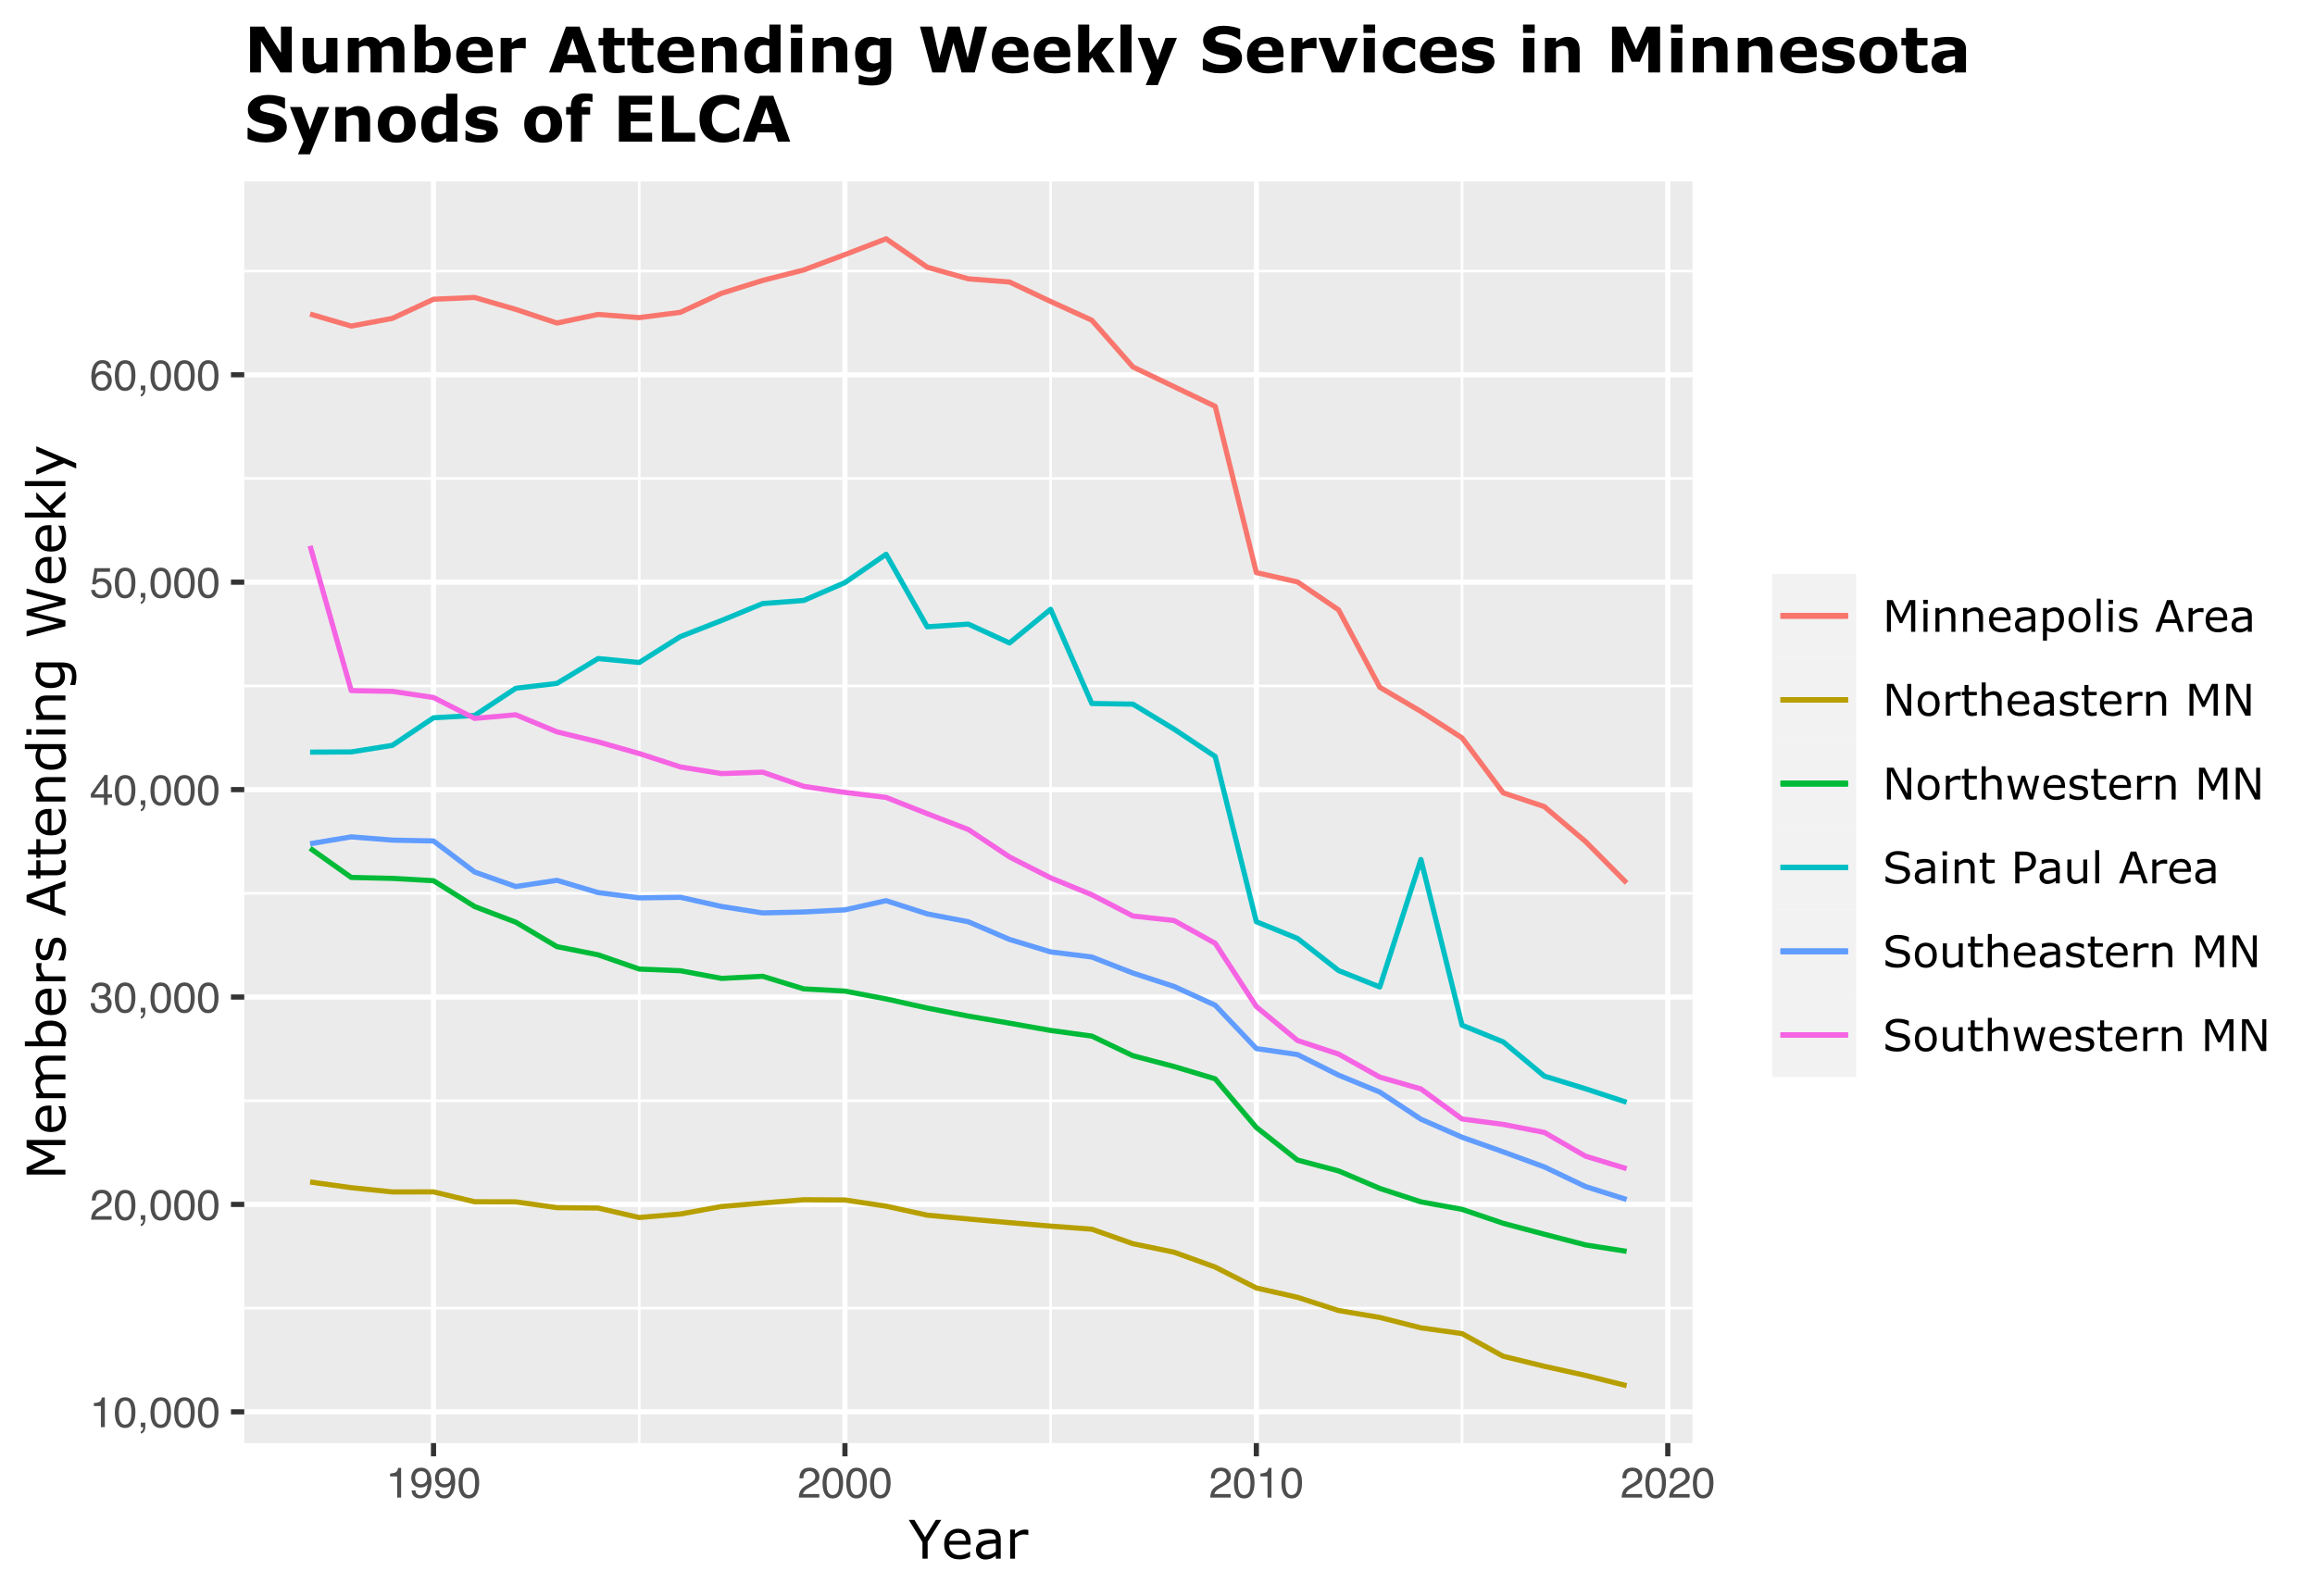 <?xml version="1.0" encoding="UTF-8"?>
<svg xmlns="http://www.w3.org/2000/svg" xmlns:xlink="http://www.w3.org/1999/xlink" width="477pt" height="329pt" viewBox="0 0 477 329" version="1.1">
<defs>
<g>
<symbol overflow="visible" id="glyph0-0">
<path style="stroke:none;" d="M 0.281 0 L 0.281 -6.312 L 5.297 -6.312 L 5.297 0 Z M 4.5 -0.797 L 4.5 -5.516 L 1.078 -5.516 L 1.078 -0.797 Z M 4.5 -0.797 "/>
</symbol>
<symbol overflow="visible" id="glyph0-1">
<path style="stroke:none;" d="M 0.844 -4.359 L 0.844 -4.953 C 1.395 -5.004 1.781 -5.094 2 -5.219 C 2.227 -5.344 2.395 -5.645 2.5 -6.125 L 3.109 -6.125 L 3.109 0 L 2.297 0 L 2.297 -4.359 Z M 0.844 -4.359 "/>
</symbol>
<symbol overflow="visible" id="glyph0-2">
<path style="stroke:none;" d="M 2.375 -6.156 C 3.176 -6.156 3.754 -5.828 4.109 -5.172 C 4.379 -4.66 4.516 -3.961 4.516 -3.078 C 4.516 -2.242 4.391 -1.555 4.141 -1.016 C 3.785 -0.223 3.195 0.172 2.375 0.172 C 1.633 0.172 1.082 -0.148 0.719 -0.797 C 0.426 -1.328 0.281 -2.047 0.281 -2.953 C 0.281 -3.648 0.367 -4.25 0.547 -4.75 C 0.879 -5.688 1.488 -6.156 2.375 -6.156 Z M 2.375 -0.531 C 2.77 -0.531 3.086 -0.707 3.328 -1.062 C 3.566 -1.426 3.688 -2.086 3.688 -3.047 C 3.688 -3.754 3.598 -4.332 3.422 -4.781 C 3.254 -5.227 2.922 -5.453 2.422 -5.453 C 1.973 -5.453 1.641 -5.238 1.422 -4.812 C 1.211 -4.383 1.109 -3.754 1.109 -2.922 C 1.109 -2.297 1.176 -1.789 1.312 -1.406 C 1.52 -0.82 1.875 -0.531 2.375 -0.531 Z M 2.375 -0.531 "/>
</symbol>
<symbol overflow="visible" id="glyph0-3">
<path style="stroke:none;" d="M 0.734 0.891 C 0.93 0.859 1.066 0.723 1.141 0.484 C 1.191 0.348 1.219 0.223 1.219 0.109 C 1.219 0.086 1.211 0.066 1.203 0.047 C 1.203 0.035 1.203 0.02 1.203 0 L 0.734 0 L 0.734 -0.938 L 1.656 -0.938 L 1.656 -0.062 C 1.656 0.27 1.582 0.566 1.438 0.828 C 1.301 1.086 1.066 1.25 0.734 1.312 Z M 0.734 0.891 "/>
</symbol>
<symbol overflow="visible" id="glyph0-4">
<path style="stroke:none;" d="M 0.281 0 C 0.301 -0.531 0.406 -0.988 0.594 -1.375 C 0.789 -1.77 1.164 -2.129 1.719 -2.453 L 2.547 -2.922 C 2.91 -3.141 3.164 -3.328 3.312 -3.484 C 3.551 -3.711 3.672 -3.984 3.672 -4.297 C 3.672 -4.648 3.562 -4.93 3.344 -5.141 C 3.133 -5.359 2.848 -5.469 2.484 -5.469 C 1.961 -5.469 1.598 -5.266 1.391 -4.859 C 1.285 -4.648 1.227 -4.352 1.219 -3.969 L 0.422 -3.969 C 0.43 -4.5 0.531 -4.938 0.719 -5.281 C 1.051 -5.875 1.645 -6.172 2.5 -6.172 C 3.195 -6.172 3.707 -5.977 4.031 -5.594 C 4.363 -5.219 4.531 -4.797 4.531 -4.328 C 4.531 -3.836 4.352 -3.414 4 -3.062 C 3.801 -2.863 3.441 -2.617 2.922 -2.328 L 2.344 -2 C 2.062 -1.844 1.836 -1.695 1.672 -1.562 C 1.391 -1.312 1.211 -1.035 1.141 -0.734 L 4.5 -0.734 L 4.5 0 Z M 0.281 0 "/>
</symbol>
<symbol overflow="visible" id="glyph0-5">
<path style="stroke:none;" d="M 2.281 0.172 C 1.551 0.172 1.02 -0.023 0.688 -0.422 C 0.363 -0.828 0.203 -1.316 0.203 -1.891 L 1.016 -1.891 C 1.047 -1.492 1.117 -1.203 1.234 -1.016 C 1.441 -0.691 1.805 -0.531 2.328 -0.531 C 2.734 -0.531 3.055 -0.641 3.297 -0.859 C 3.547 -1.078 3.672 -1.359 3.672 -1.703 C 3.672 -2.129 3.539 -2.426 3.281 -2.594 C 3.031 -2.758 2.672 -2.844 2.203 -2.844 C 2.148 -2.844 2.098 -2.844 2.047 -2.844 C 1.992 -2.844 1.941 -2.844 1.891 -2.844 L 1.891 -3.516 C 1.973 -3.516 2.039 -3.508 2.094 -3.5 C 2.145 -3.5 2.203 -3.5 2.266 -3.5 C 2.555 -3.5 2.797 -3.547 2.984 -3.641 C 3.305 -3.797 3.469 -4.082 3.469 -4.5 C 3.469 -4.801 3.359 -5.035 3.141 -5.203 C 2.922 -5.367 2.672 -5.453 2.391 -5.453 C 1.867 -5.453 1.508 -5.281 1.312 -4.938 C 1.207 -4.75 1.145 -4.477 1.125 -4.125 L 0.359 -4.125 C 0.359 -4.582 0.453 -4.973 0.641 -5.297 C 0.953 -5.867 1.504 -6.156 2.297 -6.156 C 2.93 -6.156 3.422 -6.016 3.766 -5.734 C 4.109 -5.461 4.281 -5.062 4.281 -4.531 C 4.281 -4.145 4.176 -3.836 3.969 -3.609 C 3.844 -3.461 3.68 -3.348 3.484 -3.266 C 3.805 -3.172 4.055 -3 4.234 -2.75 C 4.422 -2.5 4.516 -2.191 4.516 -1.828 C 4.516 -1.234 4.316 -0.75 3.922 -0.375 C 3.535 -0.008 2.988 0.172 2.281 0.172 Z M 2.281 0.172 "/>
</symbol>
<symbol overflow="visible" id="glyph0-6">
<path style="stroke:none;" d="M 2.906 -2.172 L 2.906 -4.969 L 0.938 -2.172 Z M 2.922 0 L 2.922 -1.5 L 0.219 -1.5 L 0.219 -2.266 L 3.047 -6.172 L 3.688 -6.172 L 3.688 -2.172 L 4.594 -2.172 L 4.594 -1.5 L 3.688 -1.5 L 3.688 0 Z M 2.922 0 "/>
</symbol>
<symbol overflow="visible" id="glyph0-7">
<path style="stroke:none;" d="M 1.094 -1.562 C 1.133 -1.125 1.336 -0.82 1.703 -0.656 C 1.879 -0.57 2.094 -0.531 2.344 -0.531 C 2.801 -0.531 3.141 -0.676 3.359 -0.969 C 3.578 -1.258 3.688 -1.582 3.688 -1.938 C 3.688 -2.363 3.555 -2.691 3.297 -2.922 C 3.035 -3.16 2.719 -3.281 2.344 -3.281 C 2.082 -3.281 1.852 -3.227 1.656 -3.125 C 1.469 -3.02 1.305 -2.879 1.172 -2.703 L 0.5 -2.734 L 0.969 -6.047 L 4.172 -6.047 L 4.172 -5.297 L 1.562 -5.297 L 1.297 -3.594 C 1.43 -3.695 1.566 -3.773 1.703 -3.828 C 1.93 -3.93 2.195 -3.984 2.5 -3.984 C 3.062 -3.984 3.535 -3.801 3.922 -3.438 C 4.316 -3.07 4.516 -2.609 4.516 -2.047 C 4.516 -1.461 4.332 -0.945 3.969 -0.5 C 3.613 -0.062 3.047 0.156 2.266 0.156 C 1.754 0.156 1.305 0.016 0.922 -0.266 C 0.547 -0.547 0.332 -0.977 0.281 -1.562 Z M 1.094 -1.562 "/>
</symbol>
<symbol overflow="visible" id="glyph0-8">
<path style="stroke:none;" d="M 2.578 -6.172 C 3.266 -6.172 3.742 -5.992 4.016 -5.641 C 4.285 -5.285 4.422 -4.922 4.422 -4.547 L 3.656 -4.547 C 3.602 -4.785 3.531 -4.973 3.438 -5.109 C 3.25 -5.367 2.961 -5.5 2.578 -5.5 C 2.148 -5.5 1.805 -5.297 1.547 -4.891 C 1.297 -4.492 1.156 -3.926 1.125 -3.188 C 1.301 -3.445 1.523 -3.641 1.797 -3.766 C 2.047 -3.879 2.32 -3.938 2.625 -3.938 C 3.133 -3.938 3.582 -3.77 3.969 -3.438 C 4.352 -3.113 4.547 -2.625 4.547 -1.969 C 4.547 -1.414 4.363 -0.922 4 -0.484 C 3.633 -0.055 3.117 0.156 2.453 0.156 C 1.867 0.156 1.367 -0.062 0.953 -0.5 C 0.535 -0.938 0.328 -1.672 0.328 -2.703 C 0.328 -3.461 0.422 -4.109 0.609 -4.641 C 0.961 -5.66 1.617 -6.172 2.578 -6.172 Z M 2.516 -0.531 C 2.922 -0.531 3.223 -0.664 3.422 -0.938 C 3.629 -1.207 3.734 -1.531 3.734 -1.906 C 3.734 -2.219 3.641 -2.516 3.453 -2.797 C 3.273 -3.086 2.953 -3.234 2.484 -3.234 C 2.148 -3.234 1.859 -3.125 1.609 -2.906 C 1.359 -2.688 1.234 -2.352 1.234 -1.906 C 1.234 -1.52 1.344 -1.191 1.562 -0.922 C 1.789 -0.66 2.109 -0.531 2.516 -0.531 Z M 2.516 -0.531 "/>
</symbol>
<symbol overflow="visible" id="glyph0-9">
<path style="stroke:none;" d="M 1.172 -1.484 C 1.191 -1.055 1.352 -0.758 1.656 -0.594 C 1.82 -0.508 2 -0.469 2.188 -0.469 C 2.562 -0.469 2.879 -0.617 3.141 -0.922 C 3.398 -1.234 3.582 -1.863 3.688 -2.812 C 3.52 -2.539 3.305 -2.348 3.047 -2.234 C 2.797 -2.129 2.523 -2.078 2.234 -2.078 C 1.641 -2.078 1.172 -2.258 0.828 -2.625 C 0.484 -2.988 0.312 -3.461 0.312 -4.047 C 0.312 -4.609 0.477 -5.098 0.812 -5.516 C 1.156 -5.941 1.66 -6.156 2.328 -6.156 C 3.223 -6.156 3.844 -5.754 4.188 -4.953 C 4.375 -4.504 4.469 -3.945 4.469 -3.281 C 4.469 -2.531 4.352 -1.863 4.125 -1.281 C 3.75 -0.312 3.113 0.172 2.219 0.172 C 1.625 0.172 1.172 0.016 0.859 -0.297 C 0.547 -0.609 0.391 -1.004 0.391 -1.484 Z M 2.344 -2.75 C 2.645 -2.75 2.922 -2.848 3.172 -3.047 C 3.43 -3.254 3.562 -3.609 3.562 -4.109 C 3.562 -4.566 3.445 -4.906 3.219 -5.125 C 2.988 -5.344 2.695 -5.453 2.344 -5.453 C 1.969 -5.453 1.664 -5.32 1.438 -5.062 C 1.219 -4.812 1.109 -4.477 1.109 -4.062 C 1.109 -3.656 1.207 -3.332 1.406 -3.094 C 1.602 -2.863 1.914 -2.75 2.344 -2.75 Z M 2.344 -2.75 "/>
</symbol>
<symbol overflow="visible" id="glyph1-0">
<path style="stroke:none;" d="M 1.375 0 L 1.375 -8.25 L 9.625 -8.25 L 9.625 0 Z M 2.062 -0.688 L 8.938 -0.688 L 8.938 -7.562 L 2.062 -7.562 Z M 2.062 -0.688 "/>
</symbol>
<symbol overflow="visible" id="glyph1-1">
<path style="stroke:none;" d="M 6.734 -8 L 3.922 -3.5 L 3.922 0 L 2.859 0 L 2.859 -3.391 L 0.031 -8 L 1.203 -8 L 3.391 -4.422 L 5.609 -8 Z M 6.734 -8 "/>
</symbol>
<symbol overflow="visible" id="glyph1-2">
<path style="stroke:none;" d="M 6.016 -2.891 L 1.594 -2.891 C 1.594 -2.523 1.645 -2.203 1.75 -1.922 C 1.863 -1.648 2.02 -1.426 2.219 -1.25 C 2.406 -1.082 2.625 -0.953 2.875 -0.859 C 3.133 -0.773 3.422 -0.734 3.734 -0.734 C 4.141 -0.734 4.547 -0.816 4.953 -0.984 C 5.367 -1.148 5.664 -1.312 5.844 -1.469 L 5.891 -1.469 L 5.891 -0.359 C 5.555 -0.223 5.211 -0.102 4.859 0 C 4.504 0.094 4.129 0.141 3.734 0.141 C 2.742 0.141 1.969 -0.129 1.406 -0.672 C 0.844 -1.211 0.562 -1.977 0.562 -2.969 C 0.562 -3.945 0.828 -4.723 1.359 -5.297 C 1.898 -5.879 2.609 -6.172 3.484 -6.172 C 4.297 -6.172 4.922 -5.93 5.359 -5.453 C 5.797 -4.984 6.016 -4.312 6.016 -3.438 Z M 5.031 -3.672 C 5.031 -4.203 4.895 -4.609 4.625 -4.891 C 4.363 -5.18 3.969 -5.328 3.438 -5.328 C 2.895 -5.328 2.461 -5.164 2.141 -4.844 C 1.816 -4.531 1.633 -4.141 1.594 -3.672 Z M 5.031 -3.672 "/>
</symbol>
<symbol overflow="visible" id="glyph1-3">
<path style="stroke:none;" d="M 5.656 0 L 4.656 0 L 4.656 -0.641 C 4.562 -0.578 4.438 -0.488 4.281 -0.375 C 4.133 -0.27 3.988 -0.188 3.844 -0.125 C 3.676 -0.039 3.484 0.023 3.266 0.078 C 3.047 0.141 2.789 0.172 2.5 0.172 C 1.957 0.172 1.5 -0.004 1.125 -0.359 C 0.75 -0.723 0.562 -1.18 0.562 -1.734 C 0.562 -2.191 0.656 -2.562 0.844 -2.844 C 1.039 -3.125 1.32 -3.344 1.688 -3.5 C 2.051 -3.664 2.488 -3.773 3 -3.828 C 3.508 -3.891 4.062 -3.938 4.656 -3.969 L 4.656 -4.125 C 4.656 -4.352 4.613 -4.539 4.531 -4.688 C 4.445 -4.844 4.332 -4.961 4.188 -5.047 C 4.039 -5.129 3.867 -5.18 3.672 -5.203 C 3.473 -5.234 3.266 -5.25 3.047 -5.25 C 2.773 -5.25 2.477 -5.211 2.156 -5.141 C 1.832 -5.078 1.492 -4.977 1.141 -4.844 L 1.094 -4.844 L 1.094 -5.875 C 1.289 -5.926 1.57 -5.984 1.938 -6.047 C 2.312 -6.109 2.68 -6.141 3.047 -6.141 C 3.461 -6.141 3.828 -6.102 4.141 -6.031 C 4.461 -5.969 4.738 -5.852 4.969 -5.688 C 5.188 -5.52 5.352 -5.305 5.469 -5.047 C 5.594 -4.785 5.656 -4.461 5.656 -4.078 Z M 4.656 -1.484 L 4.656 -3.141 C 4.344 -3.129 3.977 -3.102 3.562 -3.062 C 3.145 -3.031 2.816 -2.977 2.578 -2.906 C 2.285 -2.82 2.047 -2.691 1.859 -2.516 C 1.68 -2.348 1.594 -2.113 1.594 -1.812 C 1.594 -1.469 1.695 -1.207 1.906 -1.031 C 2.113 -0.863 2.43 -0.781 2.859 -0.781 C 3.211 -0.781 3.535 -0.848 3.828 -0.984 C 4.129 -1.117 4.406 -1.285 4.656 -1.484 Z M 4.656 -1.484 "/>
</symbol>
<symbol overflow="visible" id="glyph1-4">
<path style="stroke:none;" d="M 4.734 -4.906 L 4.688 -4.906 C 4.531 -4.938 4.379 -4.957 4.234 -4.969 C 4.098 -4.988 3.938 -5 3.75 -5 C 3.438 -5 3.133 -4.93 2.844 -4.797 C 2.551 -4.66 2.27 -4.484 2 -4.266 L 2 0 L 1 0 L 1 -6 L 2 -6 L 2 -5.109 C 2.406 -5.43 2.758 -5.66 3.062 -5.797 C 3.375 -5.93 3.688 -6 4 -6 C 4.176 -6 4.301 -5.992 4.375 -5.984 C 4.457 -5.973 4.578 -5.957 4.734 -5.938 Z M 4.734 -4.906 "/>
</symbol>
<symbol overflow="visible" id="glyph2-0">
<path style="stroke:none;" d="M 0 -1.375 L -8.25 -1.375 L -8.25 -9.625 L 0 -9.625 Z M -0.688 -2.062 L -0.688 -8.938 L -7.562 -8.938 L -7.562 -2.062 Z M -0.688 -2.062 "/>
</symbol>
<symbol overflow="visible" id="glyph2-1">
<path style="stroke:none;" d="M 0 -8.203 L 0 -7.141 L -6.891 -7.141 L -2.203 -4.906 L -2.203 -4.281 L -6.891 -2.062 L 0 -2.062 L 0 -1.078 L -8 -1.078 L -8 -2.531 L -3.547 -4.656 L -8 -6.719 L -8 -8.203 Z M 0 -8.203 "/>
</symbol>
<symbol overflow="visible" id="glyph2-2">
<path style="stroke:none;" d="M -2.891 -6.016 L -2.891 -1.594 C -2.523 -1.594 -2.203 -1.645 -1.922 -1.75 C -1.648 -1.863 -1.426 -2.02 -1.25 -2.219 C -1.082 -2.406 -0.953 -2.625 -0.859 -2.875 C -0.773 -3.133 -0.734 -3.422 -0.734 -3.734 C -0.734 -4.141 -0.816 -4.547 -0.984 -4.953 C -1.148 -5.367 -1.312 -5.664 -1.469 -5.844 L -1.469 -5.891 L -0.359 -5.891 C -0.223 -5.555 -0.102 -5.211 0 -4.859 C 0.094 -4.504 0.141 -4.129 0.141 -3.734 C 0.141 -2.742 -0.129 -1.969 -0.672 -1.406 C -1.211 -0.844 -1.977 -0.562 -2.969 -0.562 C -3.945 -0.562 -4.723 -0.828 -5.297 -1.359 C -5.879 -1.898 -6.172 -2.609 -6.172 -3.484 C -6.172 -4.297 -5.93 -4.922 -5.453 -5.359 C -4.984 -5.797 -4.312 -6.016 -3.438 -6.016 Z M -3.672 -5.031 C -4.203 -5.031 -4.609 -4.895 -4.891 -4.625 C -5.18 -4.363 -5.328 -3.969 -5.328 -3.438 C -5.328 -2.895 -5.164 -2.461 -4.844 -2.141 C -4.531 -1.816 -4.141 -1.633 -3.672 -1.594 Z M -3.672 -5.031 "/>
</symbol>
<symbol overflow="visible" id="glyph2-3">
<path style="stroke:none;" d="M 0 -9.75 L 0 -8.734 L -3.422 -8.734 C -3.672 -8.734 -3.914 -8.723 -4.156 -8.703 C -4.395 -8.68 -4.586 -8.633 -4.734 -8.562 C -4.891 -8.477 -5.004 -8.359 -5.078 -8.203 C -5.16 -8.047 -5.203 -7.82 -5.203 -7.531 C -5.203 -7.25 -5.129 -6.969 -4.984 -6.688 C -4.848 -6.406 -4.672 -6.125 -4.453 -5.844 C -4.367 -5.852 -4.27 -5.859 -4.156 -5.859 C -4.051 -5.867 -3.945 -5.875 -3.844 -5.875 L 0 -5.875 L 0 -4.859 L -3.422 -4.859 C -3.68 -4.859 -3.93 -4.848 -4.172 -4.828 C -4.41 -4.805 -4.602 -4.758 -4.75 -4.688 C -4.895 -4.602 -5.004 -4.484 -5.078 -4.328 C -5.16 -4.172 -5.203 -3.945 -5.203 -3.656 C -5.203 -3.383 -5.133 -3.109 -5 -2.828 C -4.863 -2.555 -4.691 -2.281 -4.484 -2 L 0 -2 L 0 -1 L -6 -1 L -6 -2 L -5.328 -2 C -5.586 -2.312 -5.789 -2.625 -5.938 -2.938 C -6.094 -3.258 -6.172 -3.598 -6.172 -3.953 C -6.172 -4.359 -6.082 -4.703 -5.906 -4.984 C -5.738 -5.273 -5.5 -5.488 -5.188 -5.625 C -5.531 -6.031 -5.781 -6.398 -5.938 -6.734 C -6.094 -7.078 -6.172 -7.441 -6.172 -7.828 C -6.172 -8.484 -5.969 -8.969 -5.562 -9.281 C -5.164 -9.594 -4.609 -9.75 -3.891 -9.75 Z M 0 -9.75 "/>
</symbol>
<symbol overflow="visible" id="glyph2-4">
<path style="stroke:none;" d="M -3.047 -6.281 C -2.547 -6.281 -2.094 -6.207 -1.688 -6.062 C -1.289 -5.914 -0.957 -5.723 -0.688 -5.484 C -0.406 -5.234 -0.191 -4.953 -0.047 -4.641 C 0.098 -4.336 0.172 -4.004 0.172 -3.641 C 0.172 -3.305 0.129 -3.008 0.047 -2.75 C -0.035 -2.5 -0.145 -2.25 -0.281 -2 L 0 -1.938 L 0 -1 L -8.359 -1 L -8.359 -2 L -5.375 -2 C -5.602 -2.281 -5.789 -2.582 -5.938 -2.906 C -6.094 -3.227 -6.172 -3.586 -6.172 -3.984 C -6.172 -4.691 -5.895 -5.25 -5.344 -5.656 C -4.801 -6.07 -4.035 -6.281 -3.047 -6.281 Z M -3.016 -5.234 C -3.734 -5.234 -4.273 -5.113 -4.641 -4.875 C -5.016 -4.633 -5.203 -4.254 -5.203 -3.734 C -5.203 -3.441 -5.141 -3.145 -5.016 -2.844 C -4.891 -2.539 -4.723 -2.258 -4.516 -2 L -1.078 -2 C -0.953 -2.289 -0.863 -2.535 -0.812 -2.734 C -0.758 -2.941 -0.734 -3.176 -0.734 -3.438 C -0.734 -4 -0.914 -4.438 -1.281 -4.75 C -1.656 -5.07 -2.234 -5.234 -3.016 -5.234 Z M -3.016 -5.234 "/>
</symbol>
<symbol overflow="visible" id="glyph2-5">
<path style="stroke:none;" d="M -4.906 -4.734 L -4.906 -4.688 C -4.938 -4.531 -4.957 -4.379 -4.969 -4.234 C -4.988 -4.098 -5 -3.938 -5 -3.75 C -5 -3.438 -4.93 -3.133 -4.797 -2.844 C -4.66 -2.551 -4.484 -2.27 -4.266 -2 L 0 -2 L 0 -1 L -6 -1 L -6 -2 L -5.109 -2 C -5.43 -2.406 -5.66 -2.758 -5.797 -3.062 C -5.93 -3.375 -6 -3.688 -6 -4 C -6 -4.176 -5.992 -4.301 -5.984 -4.375 C -5.973 -4.457 -5.957 -4.578 -5.938 -4.734 Z M -4.906 -4.734 "/>
</symbol>
<symbol overflow="visible" id="glyph2-6">
<path style="stroke:none;" d="M -1.734 -5.281 C -1.18 -5.281 -0.727 -5.051 -0.375 -4.594 C -0.031 -4.145 0.141 -3.531 0.141 -2.75 C 0.141 -2.301 0.086 -1.891 -0.016 -1.516 C -0.117 -1.148 -0.234 -0.844 -0.359 -0.594 L -1.5 -0.594 L -1.5 -0.641 C -1.258 -0.961 -1.066 -1.316 -0.922 -1.703 C -0.773 -2.098 -0.703 -2.473 -0.703 -2.828 C -0.703 -3.273 -0.773 -3.625 -0.922 -3.875 C -1.066 -4.125 -1.289 -4.25 -1.594 -4.25 C -1.832 -4.25 -2.016 -4.18 -2.141 -4.047 C -2.266 -3.91 -2.367 -3.648 -2.453 -3.266 C -2.484 -3.117 -2.52 -2.93 -2.562 -2.703 C -2.602 -2.473 -2.648 -2.258 -2.703 -2.062 C -2.836 -1.539 -3.039 -1.172 -3.312 -0.953 C -3.582 -0.734 -3.914 -0.625 -4.312 -0.625 C -4.562 -0.625 -4.797 -0.672 -5.016 -0.766 C -5.234 -0.867 -5.426 -1.023 -5.594 -1.234 C -5.758 -1.43 -5.891 -1.688 -5.984 -2 C -6.086 -2.312 -6.141 -2.66 -6.141 -3.047 C -6.141 -3.398 -6.094 -3.758 -6 -4.125 C -5.914 -4.488 -5.812 -4.797 -5.688 -5.047 L -4.609 -5.047 L -4.609 -4.984 C -4.805 -4.734 -4.969 -4.422 -5.094 -4.047 C -5.227 -3.68 -5.297 -3.32 -5.297 -2.969 C -5.297 -2.594 -5.223 -2.281 -5.078 -2.031 C -4.93 -1.781 -4.723 -1.656 -4.453 -1.656 C -4.203 -1.656 -4.016 -1.727 -3.891 -1.875 C -3.766 -2.031 -3.66 -2.273 -3.578 -2.609 C -3.535 -2.797 -3.492 -3.004 -3.453 -3.234 C -3.41 -3.461 -3.367 -3.656 -3.328 -3.812 C -3.223 -4.281 -3.039 -4.645 -2.781 -4.906 C -2.52 -5.156 -2.172 -5.281 -1.734 -5.281 Z M -1.734 -5.281 "/>
</symbol>
<symbol overflow="visible" id="glyph2-7">
<path style="stroke:none;" d=""/>
</symbol>
<symbol overflow="visible" id="glyph2-8">
<path style="stroke:none;" d="M 0 -7.375 L 0 -6.25 L -2.234 -5.469 L -2.234 -2 L 0 -1.219 L 0 -0.141 L -8 -3.047 L -8 -4.469 Z M -3.141 -5.141 L -7.062 -3.734 L -3.141 -2.328 Z M -3.141 -5.141 "/>
</symbol>
<symbol overflow="visible" id="glyph2-9">
<path style="stroke:none;" d="M -0.047 -4.109 C -0.004 -3.922 0.031 -3.711 0.062 -3.484 C 0.102 -3.266 0.125 -3.066 0.125 -2.891 C 0.125 -2.273 -0.039 -1.805 -0.375 -1.484 C -0.707 -1.172 -1.234 -1.016 -1.953 -1.016 L -5.156 -1.016 L -5.156 -0.328 L -6 -0.328 L -6 -1.016 L -7.719 -1.016 L -7.719 -2.031 L -6 -2.031 L -6 -4.109 L -5.156 -4.109 L -5.156 -2.031 L -2.422 -2.031 C -2.098 -2.031 -1.848 -2.035 -1.672 -2.047 C -1.492 -2.055 -1.332 -2.109 -1.188 -2.203 C -1.039 -2.273 -0.93 -2.379 -0.859 -2.516 C -0.797 -2.66 -0.766 -2.875 -0.766 -3.156 C -0.766 -3.32 -0.785 -3.492 -0.828 -3.672 C -0.879 -3.848 -0.926 -3.977 -0.969 -4.062 L -0.969 -4.109 Z M -0.047 -4.109 "/>
</symbol>
<symbol overflow="visible" id="glyph2-10">
<path style="stroke:none;" d="M 0 -6.016 L 0 -5 L -3.422 -5 C -3.691 -5 -3.945 -4.984 -4.188 -4.953 C -4.438 -4.922 -4.629 -4.863 -4.766 -4.781 C -4.91 -4.688 -5.02 -4.555 -5.094 -4.391 C -5.164 -4.223 -5.203 -4.004 -5.203 -3.734 C -5.203 -3.453 -5.133 -3.16 -5 -2.859 C -4.863 -2.566 -4.691 -2.281 -4.484 -2 L 0 -2 L 0 -1 L -6 -1 L -6 -2 L -5.328 -2 C -5.586 -2.312 -5.789 -2.633 -5.938 -2.969 C -6.094 -3.312 -6.172 -3.66 -6.172 -4.016 C -6.172 -4.66 -5.973 -5.156 -5.578 -5.5 C -5.191 -5.844 -4.629 -6.016 -3.891 -6.016 Z M 0 -6.016 "/>
</symbol>
<symbol overflow="visible" id="glyph2-11">
<path style="stroke:none;" d="M 0 -5.859 L 0 -4.844 L -0.625 -4.844 C -0.375 -4.562 -0.176 -4.258 -0.031 -3.938 C 0.102 -3.625 0.172 -3.285 0.172 -2.922 C 0.172 -2.203 -0.102 -1.629 -0.656 -1.203 C -1.207 -0.785 -1.973 -0.578 -2.953 -0.578 C -3.461 -0.578 -3.914 -0.648 -4.312 -0.797 C -4.707 -0.941 -5.047 -1.141 -5.328 -1.391 C -5.598 -1.629 -5.805 -1.91 -5.953 -2.234 C -6.098 -2.555 -6.172 -2.895 -6.172 -3.25 C -6.172 -3.562 -6.133 -3.836 -6.062 -4.078 C -6 -4.328 -5.898 -4.582 -5.766 -4.844 L -8.359 -4.844 L -8.359 -5.859 Z M -1.484 -4.844 L -4.922 -4.844 C -5.047 -4.57 -5.129 -4.328 -5.172 -4.109 C -5.223 -3.898 -5.25 -3.672 -5.25 -3.422 C -5.25 -2.848 -5.051 -2.406 -4.656 -2.094 C -4.258 -1.781 -3.695 -1.625 -2.969 -1.625 C -2.258 -1.625 -1.719 -1.742 -1.344 -1.984 C -0.977 -2.234 -0.797 -2.625 -0.797 -3.156 C -0.797 -3.445 -0.859 -3.738 -0.984 -4.031 C -1.109 -4.32 -1.273 -4.594 -1.484 -4.844 Z M -1.484 -4.844 "/>
</symbol>
<symbol overflow="visible" id="glyph2-12">
<path style="stroke:none;" d="M -7 -2.078 L -7 -0.938 L -8.047 -0.938 L -8.047 -2.078 Z M 0 -2.016 L 0 -1 L -6 -1 L -6 -2.016 Z M 0 -2.016 "/>
</symbol>
<symbol overflow="visible" id="glyph2-13">
<path style="stroke:none;" d="M -0.688 -5.859 C 0.332 -5.859 1.078 -5.625 1.547 -5.156 C 2.023 -4.695 2.266 -3.988 2.266 -3.031 C 2.266 -2.719 2.242 -2.41 2.203 -2.109 C 2.16 -1.805 2.098 -1.504 2.016 -1.203 L 0.984 -1.203 L 0.984 -1.266 C 1.047 -1.43 1.125 -1.691 1.219 -2.047 C 1.312 -2.398 1.359 -2.758 1.359 -3.125 C 1.359 -3.469 1.316 -3.75 1.234 -3.969 C 1.16 -4.195 1.047 -4.375 0.891 -4.5 C 0.754 -4.625 0.586 -4.711 0.391 -4.766 C 0.191 -4.816 -0.023 -4.844 -0.266 -4.844 L -0.812 -4.844 C -0.57 -4.539 -0.391 -4.25 -0.266 -3.969 C -0.148 -3.695 -0.094 -3.348 -0.094 -2.922 C -0.094 -2.203 -0.348 -1.629 -0.859 -1.203 C -1.379 -0.785 -2.113 -0.578 -3.062 -0.578 C -3.57 -0.578 -4.016 -0.648 -4.391 -0.797 C -4.766 -0.941 -5.086 -1.141 -5.359 -1.391 C -5.609 -1.617 -5.805 -1.898 -5.953 -2.234 C -6.098 -2.566 -6.172 -2.898 -6.172 -3.234 C -6.172 -3.578 -6.133 -3.863 -6.062 -4.094 C -5.988 -4.332 -5.879 -4.582 -5.734 -4.844 L -6 -4.922 L -6 -5.859 Z M -1.656 -4.844 L -4.922 -4.844 C -5.047 -4.582 -5.133 -4.332 -5.188 -4.094 C -5.238 -3.863 -5.266 -3.633 -5.266 -3.406 C -5.266 -2.852 -5.078 -2.414 -4.703 -2.094 C -4.328 -1.781 -3.785 -1.625 -3.078 -1.625 C -2.398 -1.625 -1.891 -1.738 -1.547 -1.969 C -1.203 -2.207 -1.031 -2.602 -1.031 -3.156 C -1.031 -3.445 -1.082 -3.738 -1.188 -4.031 C -1.301 -4.332 -1.457 -4.602 -1.656 -4.844 Z M -1.656 -4.844 "/>
</symbol>
<symbol overflow="visible" id="glyph2-14">
<path style="stroke:none;" d="M -8 -10.375 L 0 -8.297 L 0 -7.109 L -6.641 -5.422 L 0 -3.781 L 0 -2.609 L -8 -0.5 L -8 -1.578 L -1.344 -3.266 L -8 -4.922 L -8 -6 L -1.281 -7.672 L -8 -9.344 Z M -8 -10.375 "/>
</symbol>
<symbol overflow="visible" id="glyph2-15">
<path style="stroke:none;" d="M 0 -6.438 L 0 -5.109 L -2.625 -2.703 L -2 -2.047 L 0 -2.047 L 0 -1.031 L -8.359 -1.031 L -8.359 -2.047 L -3 -2.047 L -6 -4.969 L -6 -6.234 L -3.234 -3.453 Z M 0 -6.438 "/>
</symbol>
<symbol overflow="visible" id="glyph2-16">
<path style="stroke:none;" d="M 0 -2.016 L 0 -1 L -8.359 -1 L -8.359 -2.016 Z M 0 -2.016 "/>
</symbol>
<symbol overflow="visible" id="glyph2-17">
<path style="stroke:none;" d="M -6 -6.188 L 2.219 -2.688 L 2.219 -1.594 L -0.297 -2.719 L -6 -0.328 L -6 -1.422 L -1.547 -3.266 L -6 -5.125 Z M -6 -6.188 "/>
</symbol>
<symbol overflow="visible" id="glyph3-0">
<path style="stroke:none;" d="M 1.125 0 L 1.125 -6.75 L 7.875 -6.75 L 7.875 0 Z M 1.688 -0.562 L 7.312 -0.562 L 7.312 -6.188 L 1.688 -6.188 Z M 1.688 -0.562 "/>
</symbol>
<symbol overflow="visible" id="glyph3-1">
<path style="stroke:none;" d="M 6.703 0 L 5.844 0 L 5.844 -5.641 L 4.016 -1.797 L 3.5 -1.797 L 1.688 -5.641 L 1.688 0 L 0.875 0 L 0.875 -6.547 L 2.062 -6.547 L 3.812 -2.906 L 5.5 -6.547 L 6.703 -6.547 Z M 6.703 0 "/>
</symbol>
<symbol overflow="visible" id="glyph3-2">
<path style="stroke:none;" d="M 1.703 -5.734 L 0.766 -5.734 L 0.766 -6.594 L 1.703 -6.594 Z M 1.641 0 L 0.828 0 L 0.828 -4.906 L 1.641 -4.906 Z M 1.641 0 "/>
</symbol>
<symbol overflow="visible" id="glyph3-3">
<path style="stroke:none;" d="M 4.922 0 L 4.094 0 L 4.094 -2.797 C 4.094 -3.023 4.078 -3.238 4.047 -3.438 C 4.023 -3.633 3.977 -3.785 3.906 -3.891 C 3.832 -4.016 3.727 -4.109 3.594 -4.172 C 3.457 -4.234 3.273 -4.266 3.047 -4.266 C 2.828 -4.266 2.594 -4.207 2.344 -4.094 C 2.102 -3.977 1.867 -3.836 1.641 -3.672 L 1.641 0 L 0.812 0 L 0.812 -4.906 L 1.641 -4.906 L 1.641 -4.359 C 1.898 -4.578 2.164 -4.742 2.438 -4.859 C 2.719 -4.984 3 -5.047 3.281 -5.047 C 3.812 -5.047 4.219 -4.883 4.5 -4.562 C 4.781 -4.25 4.922 -3.789 4.922 -3.188 Z M 4.922 0 "/>
</symbol>
<symbol overflow="visible" id="glyph3-4">
<path style="stroke:none;" d="M 4.922 -2.375 L 1.312 -2.375 C 1.312 -2.07 1.352 -1.805 1.438 -1.578 C 1.531 -1.359 1.656 -1.176 1.812 -1.031 C 1.969 -0.883 2.148 -0.773 2.359 -0.703 C 2.566 -0.641 2.797 -0.609 3.047 -0.609 C 3.379 -0.609 3.711 -0.672 4.047 -0.797 C 4.391 -0.93 4.633 -1.066 4.781 -1.203 L 4.828 -1.203 L 4.828 -0.297 C 4.547 -0.18 4.258 -0.082 3.969 0 C 3.676 0.07 3.375 0.109 3.062 0.109 C 2.25 0.109 1.613 -0.109 1.156 -0.547 C 0.695 -0.984 0.469 -1.609 0.469 -2.422 C 0.469 -3.223 0.688 -3.859 1.125 -4.328 C 1.562 -4.805 2.141 -5.047 2.859 -5.047 C 3.516 -5.047 4.02 -4.852 4.375 -4.469 C 4.738 -4.082 4.922 -3.531 4.922 -2.812 Z M 4.125 -3 C 4.113 -3.438 4 -3.77 3.781 -4 C 3.57 -4.238 3.25 -4.359 2.812 -4.359 C 2.363 -4.359 2.008 -4.227 1.75 -3.969 C 1.488 -3.707 1.344 -3.383 1.312 -3 Z M 4.125 -3 "/>
</symbol>
<symbol overflow="visible" id="glyph3-5">
<path style="stroke:none;" d="M 4.625 0 L 3.812 0 L 3.812 -0.516 C 3.738 -0.473 3.641 -0.406 3.516 -0.312 C 3.391 -0.227 3.266 -0.156 3.141 -0.094 C 3.004 -0.031 2.848 0.02 2.672 0.062 C 2.492 0.113 2.285 0.141 2.047 0.141 C 1.598 0.141 1.219 -0.004 0.906 -0.297 C 0.602 -0.598 0.453 -0.973 0.453 -1.422 C 0.453 -1.797 0.531 -2.098 0.688 -2.328 C 0.852 -2.555 1.082 -2.738 1.375 -2.875 C 1.676 -3 2.035 -3.082 2.453 -3.125 C 2.867 -3.176 3.32 -3.219 3.812 -3.25 L 3.812 -3.375 C 3.812 -3.562 3.773 -3.711 3.703 -3.828 C 3.641 -3.953 3.547 -4.051 3.422 -4.125 C 3.305 -4.195 3.164 -4.242 3 -4.266 C 2.832 -4.285 2.66 -4.297 2.484 -4.297 C 2.266 -4.297 2.02 -4.266 1.75 -4.203 C 1.488 -4.148 1.219 -4.07 0.938 -3.969 L 0.891 -3.969 L 0.891 -4.797 C 1.055 -4.848 1.289 -4.898 1.594 -4.953 C 1.895 -5.004 2.191 -5.031 2.484 -5.031 C 2.836 -5.031 3.141 -5 3.391 -4.938 C 3.648 -4.883 3.875 -4.789 4.062 -4.656 C 4.25 -4.52 4.391 -4.344 4.484 -4.125 C 4.578 -3.914 4.625 -3.648 4.625 -3.328 Z M 3.812 -1.203 L 3.812 -2.578 C 3.551 -2.555 3.25 -2.531 2.906 -2.5 C 2.57 -2.477 2.305 -2.438 2.109 -2.375 C 1.867 -2.312 1.676 -2.207 1.531 -2.062 C 1.383 -1.926 1.312 -1.734 1.312 -1.484 C 1.312 -1.203 1.395 -0.988 1.562 -0.844 C 1.727 -0.707 1.988 -0.641 2.344 -0.641 C 2.633 -0.641 2.898 -0.691 3.141 -0.797 C 3.379 -0.91 3.602 -1.047 3.812 -1.203 Z M 3.812 -1.203 "/>
</symbol>
<symbol overflow="visible" id="glyph3-6">
<path style="stroke:none;" d="M 5.141 -2.516 C 5.141 -2.117 5.082 -1.754 4.969 -1.422 C 4.852 -1.086 4.691 -0.805 4.484 -0.578 C 4.285 -0.367 4.055 -0.203 3.797 -0.078 C 3.535 0.035 3.258 0.094 2.969 0.094 C 2.707 0.094 2.473 0.062 2.266 0 C 2.055 -0.051 1.848 -0.133 1.641 -0.25 L 1.641 1.812 L 0.812 1.812 L 0.812 -4.906 L 1.641 -4.906 L 1.641 -4.391 C 1.859 -4.578 2.102 -4.734 2.375 -4.859 C 2.656 -4.984 2.945 -5.047 3.25 -5.047 C 3.844 -5.047 4.305 -4.82 4.641 -4.375 C 4.973 -3.926 5.141 -3.305 5.141 -2.516 Z M 4.281 -2.484 C 4.281 -3.078 4.176 -3.52 3.969 -3.812 C 3.77 -4.113 3.461 -4.266 3.047 -4.266 C 2.805 -4.266 2.566 -4.211 2.328 -4.109 C 2.086 -4.004 1.859 -3.867 1.641 -3.703 L 1.641 -0.922 C 1.867 -0.816 2.066 -0.742 2.234 -0.703 C 2.41 -0.66 2.602 -0.641 2.812 -0.641 C 3.27 -0.641 3.629 -0.797 3.891 -1.109 C 4.148 -1.422 4.281 -1.879 4.281 -2.484 Z M 4.281 -2.484 "/>
</symbol>
<symbol overflow="visible" id="glyph3-7">
<path style="stroke:none;" d="M 5 -2.453 C 5 -1.648 4.789 -1.016 4.375 -0.547 C 3.969 -0.086 3.422 0.141 2.734 0.141 C 2.035 0.141 1.484 -0.086 1.078 -0.547 C 0.672 -1.016 0.469 -1.648 0.469 -2.453 C 0.469 -3.254 0.672 -3.883 1.078 -4.344 C 1.484 -4.812 2.035 -5.047 2.734 -5.047 C 3.422 -5.047 3.969 -4.812 4.375 -4.344 C 4.789 -3.883 5 -3.254 5 -2.453 Z M 4.141 -2.453 C 4.141 -3.086 4.016 -3.555 3.766 -3.859 C 3.516 -4.172 3.172 -4.328 2.734 -4.328 C 2.285 -4.328 1.938 -4.172 1.688 -3.859 C 1.438 -3.555 1.312 -3.086 1.312 -2.453 C 1.312 -1.836 1.438 -1.367 1.688 -1.047 C 1.938 -0.734 2.285 -0.578 2.734 -0.578 C 3.172 -0.578 3.516 -0.734 3.766 -1.047 C 4.016 -1.359 4.141 -1.828 4.141 -2.453 Z M 4.141 -2.453 "/>
</symbol>
<symbol overflow="visible" id="glyph3-8">
<path style="stroke:none;" d="M 1.641 0 L 0.828 0 L 0.828 -6.844 L 1.641 -6.844 Z M 1.641 0 "/>
</symbol>
<symbol overflow="visible" id="glyph3-9">
<path style="stroke:none;" d="M 4.312 -1.422 C 4.312 -0.973 4.125 -0.602 3.75 -0.312 C 3.383 -0.02 2.883 0.125 2.25 0.125 C 1.883 0.125 1.551 0.082 1.25 0 C 0.945 -0.094 0.691 -0.191 0.484 -0.297 L 0.484 -1.219 L 0.531 -1.219 C 0.789 -1.02 1.078 -0.863 1.391 -0.75 C 1.711 -0.633 2.02 -0.578 2.312 -0.578 C 2.676 -0.578 2.957 -0.633 3.156 -0.75 C 3.363 -0.875 3.469 -1.062 3.469 -1.312 C 3.469 -1.5 3.414 -1.645 3.312 -1.75 C 3.195 -1.852 2.984 -1.938 2.672 -2 C 2.547 -2.031 2.391 -2.062 2.203 -2.094 C 2.016 -2.133 1.844 -2.172 1.688 -2.203 C 1.258 -2.316 0.953 -2.484 0.766 -2.703 C 0.586 -2.93 0.5 -3.207 0.5 -3.531 C 0.5 -3.727 0.539 -3.914 0.625 -4.094 C 0.707 -4.281 0.836 -4.441 1.016 -4.578 C 1.172 -4.711 1.375 -4.82 1.625 -4.906 C 1.883 -4.988 2.172 -5.031 2.484 -5.031 C 2.773 -5.031 3.07 -4.992 3.375 -4.922 C 3.676 -4.848 3.926 -4.758 4.125 -4.656 L 4.125 -3.781 L 4.078 -3.781 C 3.867 -3.938 3.613 -4.066 3.312 -4.172 C 3.008 -4.273 2.711 -4.328 2.422 -4.328 C 2.117 -4.328 1.863 -4.27 1.656 -4.156 C 1.445 -4.039 1.344 -3.867 1.344 -3.641 C 1.344 -3.43 1.406 -3.281 1.531 -3.188 C 1.656 -3.082 1.859 -3 2.141 -2.938 C 2.285 -2.895 2.453 -2.852 2.641 -2.812 C 2.836 -2.781 3 -2.754 3.125 -2.734 C 3.508 -2.641 3.805 -2.488 4.016 -2.281 C 4.211 -2.062 4.312 -1.773 4.312 -1.422 Z M 4.312 -1.422 "/>
</symbol>
<symbol overflow="visible" id="glyph3-10">
<path style="stroke:none;" d=""/>
</symbol>
<symbol overflow="visible" id="glyph3-11">
<path style="stroke:none;" d="M 6.031 0 L 5.109 0 L 4.469 -1.828 L 1.641 -1.828 L 1 0 L 0.109 0 L 2.5 -6.547 L 3.656 -6.547 Z M 4.203 -2.578 L 3.047 -5.781 L 1.906 -2.578 Z M 4.203 -2.578 "/>
</symbol>
<symbol overflow="visible" id="glyph3-12">
<path style="stroke:none;" d="M 3.875 -4.016 L 3.828 -4.016 C 3.703 -4.035 3.582 -4.051 3.469 -4.062 C 3.352 -4.082 3.219 -4.094 3.062 -4.094 C 2.812 -4.094 2.566 -4.035 2.328 -3.922 C 2.086 -3.805 1.859 -3.66 1.641 -3.484 L 1.641 0 L 0.812 0 L 0.812 -4.906 L 1.641 -4.906 L 1.641 -4.188 C 1.961 -4.445 2.25 -4.629 2.5 -4.734 C 2.758 -4.848 3.02 -4.906 3.281 -4.906 C 3.414 -4.906 3.516 -4.898 3.578 -4.891 C 3.648 -4.891 3.75 -4.879 3.875 -4.859 Z M 3.875 -4.016 "/>
</symbol>
<symbol overflow="visible" id="glyph3-13">
<path style="stroke:none;" d="M 5.875 0 L 4.797 0 L 1.688 -5.859 L 1.688 0 L 0.875 0 L 0.875 -6.547 L 2.234 -6.547 L 5.062 -1.203 L 5.062 -6.547 L 5.875 -6.547 Z M 5.875 0 "/>
</symbol>
<symbol overflow="visible" id="glyph3-14">
<path style="stroke:none;" d="M 3.359 -0.047 C 3.203 -0.004 3.031 0.023 2.844 0.047 C 2.664 0.078 2.504 0.094 2.359 0.094 C 1.859 0.094 1.477 -0.039 1.219 -0.312 C 0.957 -0.582 0.828 -1.016 0.828 -1.609 L 0.828 -4.219 L 0.266 -4.219 L 0.266 -4.906 L 0.828 -4.906 L 0.828 -6.312 L 1.656 -6.312 L 1.656 -4.906 L 3.359 -4.906 L 3.359 -4.219 L 1.656 -4.219 L 1.656 -1.984 C 1.656 -1.723 1.66 -1.52 1.672 -1.375 C 1.68 -1.227 1.723 -1.094 1.797 -0.969 C 1.859 -0.852 1.945 -0.766 2.062 -0.703 C 2.176 -0.648 2.348 -0.625 2.578 -0.625 C 2.711 -0.625 2.852 -0.645 3 -0.688 C 3.145 -0.727 3.25 -0.758 3.312 -0.781 L 3.359 -0.781 Z M 3.359 -0.047 "/>
</symbol>
<symbol overflow="visible" id="glyph3-15">
<path style="stroke:none;" d="M 4.922 0 L 4.094 0 L 4.094 -2.797 C 4.094 -3.023 4.078 -3.238 4.047 -3.438 C 4.023 -3.633 3.977 -3.785 3.906 -3.891 C 3.832 -4.016 3.727 -4.109 3.594 -4.172 C 3.457 -4.234 3.273 -4.266 3.047 -4.266 C 2.828 -4.266 2.594 -4.207 2.344 -4.094 C 2.102 -3.977 1.867 -3.836 1.641 -3.672 L 1.641 0 L 0.812 0 L 0.812 -6.844 L 1.641 -6.844 L 1.641 -4.359 C 1.898 -4.578 2.164 -4.742 2.438 -4.859 C 2.719 -4.984 3 -5.047 3.281 -5.047 C 3.812 -5.047 4.219 -4.883 4.5 -4.562 C 4.781 -4.25 4.922 -3.789 4.922 -3.188 Z M 4.922 0 "/>
</symbol>
<symbol overflow="visible" id="glyph3-16">
<path style="stroke:none;" d="M 6.984 -4.906 L 5.703 0 L 4.938 0 L 3.688 -3.781 L 2.438 0 L 1.672 0 L 0.375 -4.906 L 1.234 -4.906 L 2.141 -1.109 L 3.359 -4.906 L 4.047 -4.906 L 5.297 -1.109 L 6.156 -4.906 Z M 6.984 -4.906 "/>
</symbol>
<symbol overflow="visible" id="glyph3-17">
<path style="stroke:none;" d="M 5.641 -1.875 C 5.641 -1.613 5.578 -1.359 5.453 -1.109 C 5.336 -0.859 5.172 -0.648 4.953 -0.484 C 4.723 -0.297 4.453 -0.145 4.141 -0.031 C 3.828 0.07 3.453 0.125 3.016 0.125 C 2.535 0.125 2.109 0.082 1.734 0 C 1.359 -0.094 0.977 -0.227 0.594 -0.406 L 0.594 -1.5 L 0.656 -1.5 C 0.977 -1.219 1.359 -1.004 1.797 -0.859 C 2.234 -0.711 2.641 -0.641 3.016 -0.641 C 3.555 -0.641 3.977 -0.738 4.281 -0.938 C 4.582 -1.133 4.734 -1.406 4.734 -1.75 C 4.734 -2.039 4.66 -2.254 4.516 -2.391 C 4.367 -2.523 4.156 -2.629 3.875 -2.703 C 3.645 -2.766 3.398 -2.812 3.141 -2.844 C 2.891 -2.883 2.625 -2.938 2.344 -3 C 1.758 -3.125 1.328 -3.332 1.047 -3.625 C 0.766 -3.926 0.625 -4.316 0.625 -4.797 C 0.625 -5.336 0.852 -5.781 1.312 -6.125 C 1.781 -6.477 2.367 -6.656 3.078 -6.656 C 3.547 -6.656 3.969 -6.613 4.344 -6.531 C 4.727 -6.445 5.07 -6.336 5.375 -6.203 L 5.375 -5.172 L 5.312 -5.172 C 5.062 -5.391 4.734 -5.566 4.328 -5.703 C 3.922 -5.836 3.504 -5.906 3.078 -5.906 C 2.609 -5.906 2.234 -5.805 1.953 -5.609 C 1.672 -5.422 1.531 -5.176 1.531 -4.875 C 1.531 -4.602 1.598 -4.391 1.734 -4.234 C 1.879 -4.078 2.129 -3.957 2.484 -3.875 C 2.672 -3.832 2.938 -3.781 3.281 -3.719 C 3.633 -3.664 3.93 -3.609 4.172 -3.547 C 4.648 -3.422 5.016 -3.227 5.266 -2.969 C 5.516 -2.707 5.641 -2.344 5.641 -1.875 Z M 5.641 -1.875 "/>
</symbol>
<symbol overflow="visible" id="glyph3-18">
<path style="stroke:none;" d="M 5.156 -4.562 C 5.156 -4.27 5.102 -4 5 -3.75 C 4.906 -3.508 4.766 -3.297 4.578 -3.109 C 4.359 -2.891 4.094 -2.723 3.781 -2.609 C 3.477 -2.492 3.094 -2.438 2.625 -2.438 L 1.75 -2.438 L 1.75 0 L 0.875 0 L 0.875 -6.547 L 2.656 -6.547 C 3.051 -6.547 3.383 -6.508 3.656 -6.438 C 3.926 -6.375 4.164 -6.273 4.375 -6.141 C 4.625 -5.973 4.816 -5.766 4.953 -5.516 C 5.086 -5.266 5.156 -4.945 5.156 -4.562 Z M 4.25 -4.547 C 4.25 -4.766 4.207 -4.957 4.125 -5.125 C 4.051 -5.301 3.938 -5.441 3.781 -5.547 C 3.633 -5.629 3.473 -5.691 3.297 -5.734 C 3.117 -5.773 2.891 -5.797 2.609 -5.797 L 1.75 -5.797 L 1.75 -3.188 L 2.484 -3.188 C 2.836 -3.188 3.125 -3.219 3.344 -3.281 C 3.562 -3.344 3.738 -3.441 3.875 -3.578 C 4.008 -3.711 4.102 -3.859 4.156 -4.016 C 4.219 -4.172 4.25 -4.348 4.25 -4.547 Z M 4.25 -4.547 "/>
</symbol>
<symbol overflow="visible" id="glyph3-19">
<path style="stroke:none;" d="M 4.875 0 L 4.062 0 L 4.062 -0.547 C 3.781 -0.328 3.508 -0.156 3.25 -0.031 C 3 0.082 2.719 0.141 2.406 0.141 C 1.895 0.141 1.492 -0.016 1.203 -0.328 C 0.922 -0.648 0.781 -1.113 0.781 -1.719 L 0.781 -4.906 L 1.609 -4.906 L 1.609 -2.109 C 1.609 -1.859 1.617 -1.645 1.641 -1.469 C 1.66 -1.289 1.707 -1.141 1.781 -1.016 C 1.863 -0.891 1.969 -0.797 2.094 -0.734 C 2.219 -0.68 2.398 -0.656 2.641 -0.656 C 2.859 -0.656 3.094 -0.707 3.344 -0.812 C 3.602 -0.926 3.844 -1.07 4.062 -1.25 L 4.062 -4.906 L 4.875 -4.906 Z M 4.875 0 "/>
</symbol>
<symbol overflow="visible" id="glyph4-0">
<path style="stroke:none;" d="M 1.625 0 L 1.625 -9.75 L 11.375 -9.75 L 11.375 0 Z M 2.438 -0.812 L 10.562 -0.812 L 10.562 -8.938 L 2.438 -8.938 Z M 2.438 -0.812 "/>
</symbol>
<symbol overflow="visible" id="glyph4-1">
<path style="stroke:none;" d="M 9.797 0 L 7.453 0 L 3.438 -6.484 L 3.438 0 L 1.203 0 L 1.203 -9.453 L 4.125 -9.453 L 7.562 -4.031 L 7.562 -9.453 L 9.797 -9.453 Z M 9.797 0 "/>
</symbol>
<symbol overflow="visible" id="glyph4-2">
<path style="stroke:none;" d="M 8.188 0 L 5.891 0 L 5.891 -0.781 C 5.473 -0.469 5.086 -0.223 4.734 -0.047 C 4.379 0.117 3.961 0.203 3.484 0.203 C 2.691 0.203 2.082 -0.02 1.656 -0.469 C 1.227 -0.926 1.016 -1.598 1.016 -2.484 L 1.016 -7.125 L 3.312 -7.125 L 3.312 -3.594 C 3.312 -3.227 3.32 -2.926 3.344 -2.688 C 3.375 -2.457 3.43 -2.258 3.516 -2.094 C 3.598 -1.938 3.719 -1.82 3.875 -1.75 C 4.039 -1.688 4.27 -1.656 4.562 -1.656 C 4.758 -1.656 4.973 -1.688 5.203 -1.75 C 5.441 -1.82 5.672 -1.93 5.891 -2.078 L 5.891 -7.125 L 8.188 -7.125 Z M 8.188 0 "/>
</symbol>
<symbol overflow="visible" id="glyph4-3">
<path style="stroke:none;" d="M 8.047 -5.047 L 8.047 0 L 5.75 0 L 5.75 -3.562 C 5.75 -3.906 5.738 -4.195 5.719 -4.438 C 5.707 -4.688 5.664 -4.891 5.594 -5.047 C 5.508 -5.191 5.391 -5.301 5.234 -5.375 C 5.086 -5.445 4.875 -5.484 4.594 -5.484 C 4.363 -5.484 4.145 -5.438 3.938 -5.344 C 3.727 -5.25 3.535 -5.148 3.359 -5.047 L 3.359 0 L 1.078 0 L 1.078 -7.125 L 3.359 -7.125 L 3.359 -6.344 C 3.754 -6.656 4.129 -6.895 4.484 -7.062 C 4.848 -7.238 5.25 -7.328 5.688 -7.328 C 6.156 -7.328 6.566 -7.223 6.922 -7.016 C 7.285 -6.805 7.57 -6.5 7.781 -6.094 C 8.238 -6.477 8.68 -6.781 9.109 -7 C 9.535 -7.219 9.957 -7.328 10.375 -7.328 C 11.145 -7.328 11.727 -7.094 12.125 -6.625 C 12.531 -6.164 12.734 -5.504 12.734 -4.641 L 12.734 0 L 10.438 0 L 10.438 -3.562 C 10.438 -3.914 10.426 -4.211 10.406 -4.453 C 10.395 -4.691 10.352 -4.891 10.281 -5.047 C 10.207 -5.191 10.094 -5.301 9.938 -5.375 C 9.781 -5.445 9.562 -5.484 9.281 -5.484 C 9.082 -5.484 8.891 -5.445 8.703 -5.375 C 8.523 -5.312 8.305 -5.203 8.047 -5.047 Z M 8.047 -5.047 "/>
</symbol>
<symbol overflow="visible" id="glyph4-4">
<path style="stroke:none;" d="M 8.516 -3.656 C 8.516 -2.539 8.203 -1.629 7.578 -0.922 C 6.961 -0.211 6.191 0.141 5.266 0.141 C 4.867 0.141 4.52 0.098 4.219 0.016 C 3.914 -0.066 3.629 -0.191 3.359 -0.359 L 3.266 0 L 1.078 0 L 1.078 -9.875 L 3.359 -9.875 L 3.359 -6.391 C 3.711 -6.672 4.07 -6.895 4.438 -7.062 C 4.801 -7.238 5.223 -7.328 5.703 -7.328 C 6.609 -7.328 7.301 -7 7.781 -6.344 C 8.27 -5.695 8.516 -4.801 8.516 -3.656 Z M 6.156 -3.625 C 6.156 -4.258 6.047 -4.742 5.828 -5.078 C 5.617 -5.422 5.238 -5.594 4.688 -5.594 C 4.469 -5.594 4.242 -5.562 4.016 -5.5 C 3.785 -5.438 3.566 -5.344 3.359 -5.219 L 3.359 -1.641 C 3.523 -1.578 3.68 -1.535 3.828 -1.516 C 3.984 -1.492 4.164 -1.484 4.375 -1.484 C 4.977 -1.484 5.426 -1.66 5.719 -2.016 C 6.008 -2.367 6.156 -2.906 6.156 -3.625 Z M 6.156 -3.625 "/>
</symbol>
<symbol overflow="visible" id="glyph4-5">
<path style="stroke:none;" d="M 8.094 -3.141 L 2.875 -3.141 C 2.906 -2.578 3.113 -2.148 3.5 -1.859 C 3.895 -1.566 4.473 -1.422 5.234 -1.422 C 5.711 -1.422 6.176 -1.504 6.625 -1.672 C 7.082 -1.848 7.445 -2.035 7.719 -2.234 L 7.969 -2.234 L 7.969 -0.406 C 7.445 -0.195 6.957 -0.047 6.5 0.047 C 6.051 0.141 5.547 0.188 4.984 0.188 C 3.555 0.188 2.461 -0.129 1.703 -0.766 C 0.941 -1.41 0.562 -2.328 0.562 -3.516 C 0.562 -4.691 0.922 -5.625 1.641 -6.312 C 2.359 -7 3.348 -7.344 4.609 -7.344 C 5.766 -7.344 6.633 -7.051 7.219 -6.469 C 7.801 -5.883 8.094 -5.039 8.094 -3.938 Z M 5.828 -4.484 C 5.816 -4.961 5.695 -5.32 5.469 -5.562 C 5.25 -5.801 4.898 -5.922 4.422 -5.922 C 3.984 -5.922 3.617 -5.805 3.328 -5.578 C 3.047 -5.348 2.891 -4.984 2.859 -4.484 Z M 5.828 -4.484 "/>
</symbol>
<symbol overflow="visible" id="glyph4-6">
<path style="stroke:none;" d="M 6.25 -4.953 L 6.047 -4.953 C 5.941 -4.984 5.781 -5.004 5.562 -5.016 C 5.352 -5.035 5.176 -5.047 5.031 -5.047 C 4.707 -5.047 4.422 -5.023 4.172 -4.984 C 3.922 -4.941 3.648 -4.875 3.359 -4.781 L 3.359 0 L 1.078 0 L 1.078 -7.125 L 3.359 -7.125 L 3.359 -6.078 C 3.867 -6.516 4.305 -6.801 4.672 -6.938 C 5.047 -7.082 5.391 -7.156 5.703 -7.156 C 5.785 -7.156 5.875 -7.148 5.969 -7.141 C 6.07 -7.141 6.164 -7.133 6.25 -7.125 Z M 6.25 -4.953 "/>
</symbol>
<symbol overflow="visible" id="glyph4-7">
<path style="stroke:none;" d=""/>
</symbol>
<symbol overflow="visible" id="glyph4-8">
<path style="stroke:none;" d="M 9.938 0 L 7.422 0 L 6.766 -1.906 L 3.266 -1.906 L 2.609 0 L 0.156 0 L 3.641 -9.453 L 6.453 -9.453 Z M 6.172 -3.641 L 5.016 -7.031 L 3.859 -3.641 Z M 6.172 -3.641 "/>
</symbol>
<symbol overflow="visible" id="glyph4-9">
<path style="stroke:none;" d="M 5.641 -0.062 C 5.391 0 5.125 0.047 4.844 0.078 C 4.57 0.117 4.238 0.141 3.844 0.141 C 2.957 0.141 2.297 -0.035 1.859 -0.391 C 1.43 -0.754 1.219 -1.375 1.219 -2.25 L 1.219 -5.578 L 0.266 -5.578 L 0.266 -7.125 L 1.219 -7.125 L 1.219 -9.172 L 3.5 -9.172 L 3.5 -7.125 L 5.641 -7.125 L 5.641 -5.578 L 3.5 -5.578 L 3.5 -3.047 C 3.5 -2.797 3.5 -2.578 3.5 -2.391 C 3.508 -2.211 3.547 -2.047 3.609 -1.891 C 3.66 -1.742 3.758 -1.629 3.906 -1.547 C 4.062 -1.461 4.285 -1.422 4.578 -1.422 C 4.691 -1.422 4.844 -1.441 5.031 -1.484 C 5.227 -1.535 5.367 -1.582 5.453 -1.625 L 5.641 -1.625 Z M 5.641 -0.062 "/>
</symbol>
<symbol overflow="visible" id="glyph4-10">
<path style="stroke:none;" d="M 8.234 0 L 5.938 0 L 5.938 -3.531 C 5.938 -3.82 5.922 -4.109 5.891 -4.391 C 5.867 -4.68 5.82 -4.895 5.75 -5.031 C 5.664 -5.188 5.539 -5.301 5.375 -5.375 C 5.207 -5.445 4.977 -5.484 4.688 -5.484 C 4.477 -5.484 4.266 -5.445 4.047 -5.375 C 3.836 -5.312 3.609 -5.203 3.359 -5.047 L 3.359 0 L 1.078 0 L 1.078 -7.125 L 3.359 -7.125 L 3.359 -6.344 C 3.766 -6.656 4.156 -6.895 4.531 -7.062 C 4.906 -7.238 5.32 -7.328 5.781 -7.328 C 6.551 -7.328 7.148 -7.102 7.578 -6.656 C 8.016 -6.207 8.234 -5.535 8.234 -4.641 Z M 8.234 0 "/>
</symbol>
<symbol overflow="visible" id="glyph4-11">
<path style="stroke:none;" d="M 8.016 0 L 5.719 0 L 5.719 -0.75 C 5.332 -0.426 4.969 -0.188 4.625 -0.031 C 4.281 0.125 3.883 0.203 3.438 0.203 C 2.57 0.203 1.879 -0.129 1.359 -0.797 C 0.836 -1.473 0.578 -2.379 0.578 -3.516 C 0.578 -4.117 0.66 -4.656 0.828 -5.125 C 1.004 -5.594 1.25 -5.992 1.562 -6.328 C 1.844 -6.641 2.188 -6.883 2.594 -7.062 C 3.008 -7.238 3.422 -7.328 3.828 -7.328 C 4.254 -7.328 4.602 -7.281 4.875 -7.188 C 5.156 -7.094 5.438 -6.977 5.719 -6.844 L 5.719 -9.875 L 8.016 -9.875 Z M 5.719 -1.969 L 5.719 -5.469 C 5.562 -5.531 5.395 -5.578 5.219 -5.609 C 5.039 -5.641 4.879 -5.656 4.734 -5.656 C 4.129 -5.656 3.676 -5.469 3.375 -5.094 C 3.07 -4.719 2.922 -4.195 2.922 -3.531 C 2.922 -2.832 3.039 -2.328 3.281 -2.016 C 3.531 -1.703 3.922 -1.547 4.453 -1.547 C 4.66 -1.547 4.879 -1.582 5.109 -1.656 C 5.336 -1.738 5.539 -1.844 5.719 -1.969 Z M 5.719 -1.969 "/>
</symbol>
<symbol overflow="visible" id="glyph4-12">
<path style="stroke:none;" d="M 3.359 0 L 1.078 0 L 1.078 -7.125 L 3.359 -7.125 Z M 3.422 -8.141 L 1.016 -8.141 L 1.016 -9.875 L 3.422 -9.875 Z M 3.422 -8.141 "/>
</symbol>
<symbol overflow="visible" id="glyph4-13">
<path style="stroke:none;" d="M 8.016 -0.812 C 8.016 -0.145 7.914 0.414 7.719 0.875 C 7.531 1.332 7.266 1.688 6.922 1.938 C 6.578 2.207 6.16 2.398 5.672 2.516 C 5.191 2.629 4.648 2.688 4.047 2.688 C 3.547 2.688 3.055 2.656 2.578 2.594 C 2.098 2.531 1.68 2.457 1.328 2.375 L 1.328 0.594 L 1.609 0.594 C 1.891 0.707 2.227 0.805 2.625 0.891 C 3.031 0.984 3.395 1.031 3.719 1.031 C 4.133 1.031 4.473 0.988 4.734 0.906 C 5.004 0.832 5.207 0.723 5.344 0.578 C 5.477 0.441 5.57 0.27 5.625 0.062 C 5.688 -0.145 5.719 -0.398 5.719 -0.703 L 5.719 -0.828 C 5.445 -0.609 5.145 -0.43 4.812 -0.297 C 4.477 -0.172 4.102 -0.109 3.688 -0.109 C 2.695 -0.109 1.93 -0.406 1.391 -1 C 0.848 -1.602 0.578 -2.52 0.578 -3.75 C 0.578 -4.332 0.656 -4.836 0.812 -5.266 C 0.977 -5.691 1.211 -6.066 1.516 -6.391 C 1.797 -6.68 2.141 -6.91 2.547 -7.078 C 2.953 -7.242 3.367 -7.328 3.797 -7.328 C 4.18 -7.328 4.531 -7.281 4.844 -7.188 C 5.164 -7.094 5.457 -6.969 5.719 -6.812 L 5.797 -7.125 L 8.016 -7.125 Z M 5.719 -2.25 L 5.719 -5.484 C 5.594 -5.535 5.43 -5.578 5.234 -5.609 C 5.047 -5.641 4.879 -5.656 4.734 -5.656 C 4.129 -5.656 3.676 -5.484 3.375 -5.141 C 3.07 -4.797 2.922 -4.312 2.922 -3.688 C 2.922 -3.008 3.047 -2.535 3.297 -2.266 C 3.555 -1.992 3.941 -1.859 4.453 -1.859 C 4.68 -1.859 4.906 -1.891 5.125 -1.953 C 5.344 -2.023 5.539 -2.125 5.719 -2.25 Z M 5.719 -2.25 "/>
</symbol>
<symbol overflow="visible" id="glyph4-14">
<path style="stroke:none;" d="M 14.25 -9.453 L 11.703 0 L 9 0 L 7.312 -6.156 L 5.656 0 L 2.969 0 L 0.422 -9.453 L 2.969 -9.453 L 4.422 -2.953 L 6.156 -9.453 L 8.594 -9.453 L 10.25 -2.953 L 11.766 -9.453 Z M 14.25 -9.453 "/>
</symbol>
<symbol overflow="visible" id="glyph4-15">
<path style="stroke:none;" d="M 8.641 0 L 5.984 0 L 3.984 -3.109 L 3.359 -2.344 L 3.359 0 L 1.078 0 L 1.078 -9.875 L 3.359 -9.875 L 3.359 -3.984 L 5.828 -7.125 L 8.469 -7.125 L 5.891 -4.062 Z M 8.641 0 "/>
</symbol>
<symbol overflow="visible" id="glyph4-16">
<path style="stroke:none;" d="M 3.359 0 L 1.078 0 L 1.078 -9.875 L 3.359 -9.875 Z M 3.359 0 "/>
</symbol>
<symbol overflow="visible" id="glyph4-17">
<path style="stroke:none;" d="M 4.297 -2.516 L 5.922 -7.125 L 8.266 -7.125 L 4.312 2.609 L 1.828 2.609 L 2.969 -0.047 L 0.188 -7.125 L 2.594 -7.125 Z M 4.297 -2.516 "/>
</symbol>
<symbol overflow="visible" id="glyph4-18">
<path style="stroke:none;" d="M 8.766 -2.969 C 8.766 -2.039 8.367 -1.285 7.578 -0.703 C 6.797 -0.117 5.727 0.172 4.375 0.172 C 3.594 0.172 2.91 0.102 2.328 -0.031 C 1.742 -0.164 1.195 -0.344 0.688 -0.562 L 0.688 -2.828 L 0.953 -2.828 C 1.461 -2.422 2.031 -2.109 2.656 -1.891 C 3.281 -1.68 3.879 -1.578 4.453 -1.578 C 4.598 -1.578 4.789 -1.586 5.031 -1.609 C 5.27 -1.641 5.469 -1.68 5.625 -1.734 C 5.812 -1.816 5.961 -1.914 6.078 -2.031 C 6.203 -2.145 6.266 -2.312 6.266 -2.531 C 6.266 -2.738 6.176 -2.914 6 -3.062 C 5.82 -3.219 5.566 -3.336 5.234 -3.422 C 4.879 -3.504 4.504 -3.582 4.109 -3.656 C 3.711 -3.727 3.336 -3.82 2.984 -3.938 C 2.191 -4.195 1.617 -4.547 1.266 -4.984 C 0.922 -5.43 0.75 -5.984 0.75 -6.641 C 0.75 -7.516 1.141 -8.227 1.922 -8.781 C 2.711 -9.344 3.734 -9.625 4.984 -9.625 C 5.598 -9.625 6.207 -9.562 6.812 -9.438 C 7.426 -9.32 7.953 -9.172 8.391 -8.984 L 8.391 -6.812 L 8.141 -6.812 C 7.754 -7.113 7.285 -7.367 6.734 -7.578 C 6.18 -7.785 5.617 -7.891 5.047 -7.891 C 4.836 -7.891 4.633 -7.875 4.438 -7.844 C 4.238 -7.812 4.047 -7.758 3.859 -7.688 C 3.691 -7.625 3.547 -7.523 3.422 -7.391 C 3.305 -7.266 3.25 -7.117 3.25 -6.953 C 3.25 -6.703 3.344 -6.508 3.531 -6.375 C 3.727 -6.25 4.094 -6.129 4.625 -6.016 C 4.969 -5.941 5.297 -5.867 5.609 -5.797 C 5.93 -5.734 6.281 -5.645 6.656 -5.531 C 7.375 -5.289 7.906 -4.969 8.25 -4.562 C 8.594 -4.156 8.766 -3.625 8.766 -2.969 Z M 8.766 -2.969 "/>
</symbol>
<symbol overflow="visible" id="glyph4-19">
<path style="stroke:none;" d="M 8.266 -7.125 L 5.516 0 L 2.922 0 L 0.188 -7.125 L 2.609 -7.125 L 4.266 -2.234 L 5.891 -7.125 Z M 8.266 -7.125 "/>
</symbol>
<symbol overflow="visible" id="glyph4-20">
<path style="stroke:none;" d="M 4.797 0.188 C 4.172 0.188 3.598 0.113 3.078 -0.031 C 2.566 -0.176 2.125 -0.406 1.75 -0.719 C 1.375 -1.031 1.082 -1.422 0.875 -1.891 C 0.664 -2.359 0.562 -2.906 0.562 -3.531 C 0.562 -4.195 0.672 -4.77 0.891 -5.25 C 1.109 -5.738 1.422 -6.141 1.828 -6.453 C 2.211 -6.754 2.656 -6.973 3.156 -7.109 C 3.656 -7.254 4.176 -7.328 4.719 -7.328 C 5.207 -7.328 5.656 -7.273 6.062 -7.172 C 6.477 -7.066 6.863 -6.926 7.219 -6.75 L 7.219 -4.812 L 6.891 -4.812 C 6.805 -4.883 6.703 -4.969 6.578 -5.062 C 6.453 -5.164 6.297 -5.27 6.109 -5.375 C 5.941 -5.469 5.754 -5.539 5.547 -5.594 C 5.336 -5.656 5.094 -5.688 4.812 -5.688 C 4.207 -5.688 3.738 -5.492 3.406 -5.109 C 3.082 -4.723 2.922 -4.195 2.922 -3.531 C 2.922 -2.844 3.086 -2.32 3.422 -1.969 C 3.754 -1.613 4.234 -1.438 4.859 -1.438 C 5.141 -1.438 5.395 -1.469 5.625 -1.531 C 5.863 -1.602 6.055 -1.68 6.203 -1.766 C 6.348 -1.848 6.473 -1.938 6.578 -2.031 C 6.691 -2.125 6.797 -2.219 6.891 -2.312 L 7.219 -2.312 L 7.219 -0.359 C 6.852 -0.191 6.473 -0.062 6.078 0.031 C 5.691 0.133 5.266 0.188 4.797 0.188 Z M 4.797 0.188 "/>
</symbol>
<symbol overflow="visible" id="glyph4-21">
<path style="stroke:none;" d="M 7.281 -2.266 C 7.281 -1.523 6.945 -0.926 6.281 -0.469 C 5.625 -0.02 4.723 0.203 3.578 0.203 C 2.941 0.203 2.363 0.141 1.844 0.016 C 1.332 -0.098 0.922 -0.227 0.609 -0.375 L 0.609 -2.25 L 0.812 -2.25 C 0.926 -2.176 1.055 -2.086 1.203 -1.984 C 1.359 -1.891 1.57 -1.789 1.844 -1.688 C 2.082 -1.582 2.352 -1.492 2.656 -1.422 C 2.957 -1.359 3.281 -1.328 3.625 -1.328 C 4.07 -1.328 4.398 -1.375 4.609 -1.469 C 4.828 -1.57 4.938 -1.723 4.938 -1.922 C 4.938 -2.086 4.875 -2.207 4.75 -2.281 C 4.625 -2.363 4.383 -2.441 4.031 -2.516 C 3.852 -2.555 3.617 -2.598 3.328 -2.641 C 3.047 -2.68 2.785 -2.738 2.547 -2.812 C 1.898 -2.977 1.422 -3.238 1.109 -3.594 C 0.797 -3.945 0.641 -4.395 0.641 -4.938 C 0.641 -5.613 0.961 -6.18 1.609 -6.641 C 2.254 -7.098 3.141 -7.328 4.266 -7.328 C 4.805 -7.328 5.316 -7.27 5.797 -7.156 C 6.285 -7.051 6.672 -6.938 6.953 -6.812 L 6.953 -5.016 L 6.75 -5.016 C 6.414 -5.242 6.031 -5.43 5.594 -5.578 C 5.156 -5.723 4.719 -5.797 4.281 -5.797 C 3.906 -5.797 3.594 -5.742 3.344 -5.641 C 3.094 -5.547 2.969 -5.406 2.969 -5.219 C 2.969 -5.051 3.023 -4.922 3.141 -4.828 C 3.254 -4.742 3.523 -4.656 3.953 -4.562 C 4.18 -4.52 4.43 -4.473 4.703 -4.422 C 4.973 -4.379 5.242 -4.328 5.516 -4.266 C 6.109 -4.109 6.551 -3.859 6.844 -3.516 C 7.133 -3.18 7.281 -2.766 7.281 -2.266 Z M 7.281 -2.266 "/>
</symbol>
<symbol overflow="visible" id="glyph4-22">
<path style="stroke:none;" d="M 11.109 0 L 8.688 0 L 8.688 -6.328 L 6.938 -2.219 L 5.25 -2.219 L 3.5 -6.328 L 3.5 0 L 1.203 0 L 1.203 -9.453 L 4.031 -9.453 L 6.156 -4.703 L 8.281 -9.453 L 11.109 -9.453 Z M 11.109 0 "/>
</symbol>
<symbol overflow="visible" id="glyph4-23">
<path style="stroke:none;" d="M 8.359 -3.562 C 8.359 -2.383 8.016 -1.457 7.328 -0.781 C 6.648 -0.113 5.695 0.219 4.469 0.219 C 3.227 0.219 2.266 -0.113 1.578 -0.781 C 0.898 -1.457 0.562 -2.383 0.562 -3.562 C 0.562 -4.738 0.906 -5.66 1.594 -6.328 C 2.281 -7.004 3.238 -7.344 4.469 -7.344 C 5.707 -7.344 6.664 -7.004 7.344 -6.328 C 8.02 -5.648 8.359 -4.727 8.359 -3.562 Z M 5.547 -1.828 C 5.703 -2.004 5.816 -2.223 5.891 -2.484 C 5.961 -2.742 6 -3.098 6 -3.547 C 6 -3.961 5.957 -4.312 5.875 -4.594 C 5.801 -4.883 5.695 -5.113 5.562 -5.281 C 5.426 -5.457 5.266 -5.578 5.078 -5.641 C 4.891 -5.711 4.688 -5.75 4.469 -5.75 C 4.238 -5.75 4.039 -5.719 3.875 -5.656 C 3.707 -5.602 3.547 -5.488 3.391 -5.312 C 3.242 -5.145 3.129 -4.914 3.047 -4.625 C 2.961 -4.344 2.922 -3.984 2.922 -3.547 C 2.922 -3.16 2.957 -2.82 3.031 -2.531 C 3.102 -2.25 3.211 -2.02 3.359 -1.844 C 3.492 -1.676 3.656 -1.555 3.844 -1.484 C 4.031 -1.41 4.242 -1.375 4.484 -1.375 C 4.691 -1.375 4.891 -1.406 5.078 -1.469 C 5.266 -1.539 5.422 -1.66 5.547 -1.828 Z M 5.547 -1.828 "/>
</symbol>
<symbol overflow="visible" id="glyph4-24">
<path style="stroke:none;" d="M 5.391 -1.859 L 5.391 -3.344 C 5.086 -3.32 4.754 -3.285 4.391 -3.234 C 4.035 -3.191 3.766 -3.141 3.578 -3.078 C 3.348 -3.016 3.172 -2.91 3.047 -2.766 C 2.93 -2.629 2.875 -2.453 2.875 -2.234 C 2.875 -2.078 2.883 -1.953 2.906 -1.859 C 2.938 -1.773 3 -1.688 3.094 -1.594 C 3.195 -1.508 3.316 -1.445 3.453 -1.406 C 3.586 -1.375 3.797 -1.359 4.078 -1.359 C 4.305 -1.359 4.535 -1.398 4.766 -1.484 C 5.004 -1.578 5.211 -1.703 5.391 -1.859 Z M 5.391 -0.75 C 5.273 -0.656 5.125 -0.539 4.938 -0.406 C 4.758 -0.281 4.586 -0.18 4.422 -0.109 C 4.203 -0.004 3.969 0.066 3.719 0.109 C 3.477 0.16 3.219 0.188 2.938 0.188 C 2.258 0.188 1.691 -0.02 1.234 -0.438 C 0.773 -0.852 0.547 -1.391 0.547 -2.047 C 0.547 -2.566 0.66 -2.988 0.891 -3.312 C 1.129 -3.645 1.461 -3.906 1.891 -4.094 C 2.305 -4.289 2.828 -4.426 3.453 -4.5 C 4.086 -4.582 4.738 -4.645 5.406 -4.688 L 5.406 -4.719 C 5.406 -5.113 5.242 -5.383 4.922 -5.531 C 4.598 -5.688 4.125 -5.766 3.5 -5.766 C 3.125 -5.766 2.723 -5.695 2.297 -5.562 C 1.867 -5.426 1.562 -5.32 1.375 -5.25 L 1.172 -5.25 L 1.172 -6.969 C 1.41 -7.039 1.801 -7.117 2.344 -7.203 C 2.883 -7.285 3.43 -7.328 3.984 -7.328 C 5.273 -7.328 6.207 -7.125 6.781 -6.719 C 7.363 -6.32 7.656 -5.695 7.656 -4.844 L 7.656 0 L 5.391 0 Z M 5.391 -0.75 "/>
</symbol>
<symbol overflow="visible" id="glyph4-25">
<path style="stroke:none;" d="M 5.703 -8.203 L 5.531 -8.203 C 5.426 -8.234 5.289 -8.266 5.125 -8.297 C 4.969 -8.336 4.797 -8.359 4.609 -8.359 C 4.16 -8.359 3.852 -8.273 3.688 -8.109 C 3.531 -7.953 3.453 -7.645 3.453 -7.188 L 3.453 -7.125 L 5.219 -7.125 L 5.219 -5.578 L 3.531 -5.578 L 3.531 0 L 1.25 0 L 1.25 -5.578 L 0.266 -5.578 L 0.266 -7.125 L 1.25 -7.125 L 1.25 -7.328 C 1.25 -8.203 1.477 -8.852 1.938 -9.281 C 2.406 -9.719 3.109 -9.938 4.047 -9.938 C 4.391 -9.938 4.695 -9.926 4.969 -9.906 C 5.25 -9.883 5.492 -9.852 5.703 -9.812 Z M 5.703 -8.203 "/>
</symbol>
<symbol overflow="visible" id="glyph4-26">
<path style="stroke:none;" d="M 8.047 0 L 1.203 0 L 1.203 -9.453 L 8.047 -9.453 L 8.047 -7.625 L 3.625 -7.625 L 3.625 -6 L 7.719 -6 L 7.719 -4.172 L 3.625 -4.172 L 3.625 -1.828 L 8.047 -1.828 Z M 8.047 0 "/>
</symbol>
<symbol overflow="visible" id="glyph4-27">
<path style="stroke:none;" d="M 8.031 0 L 1.203 0 L 1.203 -9.453 L 3.641 -9.453 L 3.641 -1.828 L 8.031 -1.828 Z M 8.031 0 "/>
</symbol>
<symbol overflow="visible" id="glyph4-28">
<path style="stroke:none;" d="M 5.484 0.188 C 4.773 0.188 4.125 0.082 3.531 -0.125 C 2.938 -0.332 2.426 -0.641 2 -1.047 C 1.57 -1.461 1.238 -1.977 1 -2.594 C 0.77 -3.207 0.656 -3.914 0.656 -4.719 C 0.656 -5.469 0.766 -6.145 0.984 -6.75 C 1.211 -7.363 1.539 -7.891 1.969 -8.328 C 2.375 -8.742 2.879 -9.066 3.484 -9.297 C 4.098 -9.523 4.766 -9.641 5.484 -9.641 C 5.879 -9.641 6.238 -9.613 6.562 -9.562 C 6.883 -9.52 7.18 -9.461 7.453 -9.391 C 7.734 -9.316 7.988 -9.227 8.219 -9.125 C 8.445 -9.02 8.648 -8.926 8.828 -8.844 L 8.828 -6.562 L 8.547 -6.562 C 8.422 -6.656 8.27 -6.77 8.094 -6.906 C 7.914 -7.051 7.711 -7.191 7.484 -7.328 C 7.254 -7.461 7.004 -7.578 6.734 -7.672 C 6.461 -7.766 6.172 -7.812 5.859 -7.812 C 5.516 -7.812 5.188 -7.754 4.875 -7.641 C 4.57 -7.535 4.289 -7.359 4.031 -7.109 C 3.781 -6.867 3.578 -6.551 3.422 -6.156 C 3.266 -5.758 3.188 -5.273 3.188 -4.703 C 3.188 -4.117 3.27 -3.625 3.438 -3.219 C 3.602 -2.82 3.812 -2.508 4.062 -2.281 C 4.32 -2.051 4.609 -1.883 4.922 -1.781 C 5.242 -1.688 5.562 -1.641 5.875 -1.641 C 6.164 -1.641 6.457 -1.68 6.75 -1.766 C 7.039 -1.859 7.305 -1.984 7.547 -2.141 C 7.754 -2.254 7.945 -2.379 8.125 -2.516 C 8.301 -2.66 8.445 -2.785 8.562 -2.891 L 8.828 -2.891 L 8.828 -0.625 C 8.586 -0.52 8.359 -0.422 8.141 -0.328 C 7.93 -0.234 7.707 -0.156 7.469 -0.094 C 7.156 0 6.863 0.066 6.594 0.109 C 6.32 0.16 5.953 0.188 5.484 0.188 Z M 5.484 0.188 "/>
</symbol>
</g>
<clipPath id="clip1">
  <path d="M 50.328 37.395 L 348.727 37.395 L 348.727 297.414 L 50.328 297.414 Z M 50.328 37.395 "/>
</clipPath>
<clipPath id="clip2">
  <path d="M 50.328 269 L 348.727 269 L 348.727 270 L 50.328 270 Z M 50.328 269 "/>
</clipPath>
<clipPath id="clip3">
  <path d="M 50.328 226 L 348.727 226 L 348.727 228 L 50.328 228 Z M 50.328 226 "/>
</clipPath>
<clipPath id="clip4">
  <path d="M 50.328 183 L 348.727 183 L 348.727 185 L 50.328 185 Z M 50.328 183 "/>
</clipPath>
<clipPath id="clip5">
  <path d="M 50.328 141 L 348.727 141 L 348.727 142 L 50.328 142 Z M 50.328 141 "/>
</clipPath>
<clipPath id="clip6">
  <path d="M 50.328 98 L 348.727 98 L 348.727 99 L 50.328 99 Z M 50.328 98 "/>
</clipPath>
<clipPath id="clip7">
  <path d="M 50.328 55 L 348.727 55 L 348.727 57 L 50.328 57 Z M 50.328 55 "/>
</clipPath>
<clipPath id="clip8">
  <path d="M 131 37.395 L 132 37.395 L 132 297.414 L 131 297.414 Z M 131 37.395 "/>
</clipPath>
<clipPath id="clip9">
  <path d="M 216 37.395 L 217 37.395 L 217 297.414 L 216 297.414 Z M 216 37.395 "/>
</clipPath>
<clipPath id="clip10">
  <path d="M 300 37.395 L 302 37.395 L 302 297.414 L 300 297.414 Z M 300 37.395 "/>
</clipPath>
<clipPath id="clip11">
  <path d="M 50.328 290 L 348.727 290 L 348.727 292 L 50.328 292 Z M 50.328 290 "/>
</clipPath>
<clipPath id="clip12">
  <path d="M 50.328 247 L 348.727 247 L 348.727 249 L 50.328 249 Z M 50.328 247 "/>
</clipPath>
<clipPath id="clip13">
  <path d="M 50.328 204 L 348.727 204 L 348.727 207 L 50.328 207 Z M 50.328 204 "/>
</clipPath>
<clipPath id="clip14">
  <path d="M 50.328 162 L 348.727 162 L 348.727 164 L 50.328 164 Z M 50.328 162 "/>
</clipPath>
<clipPath id="clip15">
  <path d="M 50.328 119 L 348.727 119 L 348.727 121 L 50.328 121 Z M 50.328 119 "/>
</clipPath>
<clipPath id="clip16">
  <path d="M 50.328 76 L 348.727 76 L 348.727 78 L 50.328 78 Z M 50.328 76 "/>
</clipPath>
<clipPath id="clip17">
  <path d="M 88 37.395 L 90 37.395 L 90 297.414 L 88 297.414 Z M 88 37.395 "/>
</clipPath>
<clipPath id="clip18">
  <path d="M 173 37.395 L 175 37.395 L 175 297.414 L 173 297.414 Z M 173 37.395 "/>
</clipPath>
<clipPath id="clip19">
  <path d="M 258 37.395 L 260 37.395 L 260 297.414 L 258 297.414 Z M 258 37.395 "/>
</clipPath>
<clipPath id="clip20">
  <path d="M 343 37.395 L 345 37.395 L 345 297.414 L 343 297.414 Z M 343 37.395 "/>
</clipPath>
</defs>
<g id="surface6">
<rect x="0" y="0" width="477" height="329" style="fill:rgb(100%,100%,100%);fill-opacity:1;stroke:none;"/>
<rect x="0" y="0" width="477" height="329" style="fill:rgb(100%,100%,100%);fill-opacity:1;stroke:none;"/>
<path style="fill:none;stroke-width:1.067;stroke-linecap:round;stroke-linejoin:round;stroke:rgb(100%,100%,100%);stroke-opacity:1;stroke-miterlimit:10;" d="M 0 329 L 477 329 L 477 0 L 0 0 Z M 0 329 "/>
<g clip-path="url(#clip1)" clip-rule="nonzero">
<path style=" stroke:none;fill-rule:nonzero;fill:rgb(92.157%,92.157%,92.157%);fill-opacity:1;" d="M 50.328 297.414 L 348.727 297.414 L 348.727 37.395 L 50.328 37.395 Z M 50.328 297.414 "/>
</g>
<g clip-path="url(#clip2)" clip-rule="nonzero">
<path style="fill:none;stroke-width:0.533;stroke-linecap:butt;stroke-linejoin:round;stroke:rgb(100%,100%,100%);stroke-opacity:1;stroke-miterlimit:10;" d="M 50.328 269.609 L 348.727 269.609 "/>
</g>
<g clip-path="url(#clip3)" clip-rule="nonzero">
<path style="fill:none;stroke-width:0.533;stroke-linecap:butt;stroke-linejoin:round;stroke:rgb(100%,100%,100%);stroke-opacity:1;stroke-miterlimit:10;" d="M 50.328 226.863 L 348.727 226.863 "/>
</g>
<g clip-path="url(#clip4)" clip-rule="nonzero">
<path style="fill:none;stroke-width:0.533;stroke-linecap:butt;stroke-linejoin:round;stroke:rgb(100%,100%,100%);stroke-opacity:1;stroke-miterlimit:10;" d="M 50.328 184.113 L 348.727 184.113 "/>
</g>
<g clip-path="url(#clip5)" clip-rule="nonzero">
<path style="fill:none;stroke-width:0.533;stroke-linecap:butt;stroke-linejoin:round;stroke:rgb(100%,100%,100%);stroke-opacity:1;stroke-miterlimit:10;" d="M 50.328 141.367 L 348.727 141.367 "/>
</g>
<g clip-path="url(#clip6)" clip-rule="nonzero">
<path style="fill:none;stroke-width:0.533;stroke-linecap:butt;stroke-linejoin:round;stroke:rgb(100%,100%,100%);stroke-opacity:1;stroke-miterlimit:10;" d="M 50.328 98.617 L 348.727 98.617 "/>
</g>
<g clip-path="url(#clip7)" clip-rule="nonzero">
<path style="fill:none;stroke-width:0.533;stroke-linecap:butt;stroke-linejoin:round;stroke:rgb(100%,100%,100%);stroke-opacity:1;stroke-miterlimit:10;" d="M 50.328 55.871 L 348.727 55.871 "/>
</g>
<g clip-path="url(#clip8)" clip-rule="nonzero">
<path style="fill:none;stroke-width:0.533;stroke-linecap:butt;stroke-linejoin:round;stroke:rgb(100%,100%,100%);stroke-opacity:1;stroke-miterlimit:10;" d="M 131.711 297.414 L 131.711 37.395 "/>
</g>
<g clip-path="url(#clip9)" clip-rule="nonzero">
<path style="fill:none;stroke-width:0.533;stroke-linecap:butt;stroke-linejoin:round;stroke:rgb(100%,100%,100%);stroke-opacity:1;stroke-miterlimit:10;" d="M 216.48 297.414 L 216.48 37.395 "/>
</g>
<g clip-path="url(#clip10)" clip-rule="nonzero">
<path style="fill:none;stroke-width:0.533;stroke-linecap:butt;stroke-linejoin:round;stroke:rgb(100%,100%,100%);stroke-opacity:1;stroke-miterlimit:10;" d="M 301.254 297.414 L 301.254 37.395 "/>
</g>
<g clip-path="url(#clip11)" clip-rule="nonzero">
<path style="fill:none;stroke-width:1.067;stroke-linecap:butt;stroke-linejoin:round;stroke:rgb(100%,100%,100%);stroke-opacity:1;stroke-miterlimit:10;" d="M 50.328 290.984 L 348.727 290.984 "/>
</g>
<g clip-path="url(#clip12)" clip-rule="nonzero">
<path style="fill:none;stroke-width:1.067;stroke-linecap:butt;stroke-linejoin:round;stroke:rgb(100%,100%,100%);stroke-opacity:1;stroke-miterlimit:10;" d="M 50.328 248.234 L 348.727 248.234 "/>
</g>
<g clip-path="url(#clip13)" clip-rule="nonzero">
<path style="fill:none;stroke-width:1.067;stroke-linecap:butt;stroke-linejoin:round;stroke:rgb(100%,100%,100%);stroke-opacity:1;stroke-miterlimit:10;" d="M 50.328 205.488 L 348.727 205.488 "/>
</g>
<g clip-path="url(#clip14)" clip-rule="nonzero">
<path style="fill:none;stroke-width:1.067;stroke-linecap:butt;stroke-linejoin:round;stroke:rgb(100%,100%,100%);stroke-opacity:1;stroke-miterlimit:10;" d="M 50.328 162.738 L 348.727 162.738 "/>
</g>
<g clip-path="url(#clip15)" clip-rule="nonzero">
<path style="fill:none;stroke-width:1.067;stroke-linecap:butt;stroke-linejoin:round;stroke:rgb(100%,100%,100%);stroke-opacity:1;stroke-miterlimit:10;" d="M 50.328 119.992 L 348.727 119.992 "/>
</g>
<g clip-path="url(#clip16)" clip-rule="nonzero">
<path style="fill:none;stroke-width:1.067;stroke-linecap:butt;stroke-linejoin:round;stroke:rgb(100%,100%,100%);stroke-opacity:1;stroke-miterlimit:10;" d="M 50.328 77.242 L 348.727 77.242 "/>
</g>
<g clip-path="url(#clip17)" clip-rule="nonzero">
<path style="fill:none;stroke-width:1.067;stroke-linecap:butt;stroke-linejoin:round;stroke:rgb(100%,100%,100%);stroke-opacity:1;stroke-miterlimit:10;" d="M 89.324 297.414 L 89.324 37.395 "/>
</g>
<g clip-path="url(#clip18)" clip-rule="nonzero">
<path style="fill:none;stroke-width:1.067;stroke-linecap:butt;stroke-linejoin:round;stroke:rgb(100%,100%,100%);stroke-opacity:1;stroke-miterlimit:10;" d="M 174.098 297.414 L 174.098 37.395 "/>
</g>
<g clip-path="url(#clip19)" clip-rule="nonzero">
<path style="fill:none;stroke-width:1.067;stroke-linecap:butt;stroke-linejoin:round;stroke:rgb(100%,100%,100%);stroke-opacity:1;stroke-miterlimit:10;" d="M 258.867 297.414 L 258.867 37.395 "/>
</g>
<g clip-path="url(#clip20)" clip-rule="nonzero">
<path style="fill:none;stroke-width:1.067;stroke-linecap:butt;stroke-linejoin:round;stroke:rgb(100%,100%,100%);stroke-opacity:1;stroke-miterlimit:10;" d="M 343.641 297.414 L 343.641 37.395 "/>
</g>
<path style="fill:none;stroke-width:1.067;stroke-linecap:butt;stroke-linejoin:round;stroke:rgb(0%,74.902%,76.863%);stroke-opacity:1;stroke-miterlimit:10;" d="M 63.891 155.02 L 72.371 154.973 L 80.848 153.617 L 89.324 147.938 L 97.801 147.453 L 106.277 141.848 L 114.754 140.852 L 123.234 135.727 L 131.711 136.543 L 140.188 131.207 L 148.664 127.891 L 157.141 124.395 L 165.617 123.754 L 174.098 120.074 L 182.574 114.234 L 191.051 129.184 L 199.527 128.633 L 208.004 132.512 L 216.48 125.578 L 224.961 144.992 L 233.438 145.125 L 241.914 150.277 L 250.391 155.918 L 258.867 189.965 L 267.344 193.414 L 275.82 200.043 L 284.301 203.422 L 292.777 177.141 L 301.254 211.293 L 309.73 214.734 L 318.207 221.789 L 326.684 224.391 L 335.164 227.184 "/>
<path style="fill:none;stroke-width:1.067;stroke-linecap:butt;stroke-linejoin:round;stroke:rgb(0%,72.941%,21.961%);stroke-opacity:1;stroke-miterlimit:10;" d="M 63.891 174.828 L 72.371 180.844 L 80.848 181.035 L 89.324 181.516 L 97.801 186.844 L 106.277 190.07 L 114.754 195.102 L 123.234 196.789 L 131.711 199.723 L 140.188 200.07 L 148.664 201.648 L 157.141 201.215 L 165.617 203.812 L 174.098 204.27 L 182.574 205.879 L 191.051 207.762 L 199.527 209.422 L 208.004 210.875 L 216.48 212.379 L 224.961 213.539 L 233.438 217.59 L 241.914 219.812 L 250.391 222.355 L 258.867 232.387 L 267.344 239.082 L 275.82 241.332 L 284.301 244.934 L 292.777 247.707 L 301.254 249.254 L 309.73 252.125 L 318.207 254.379 L 326.684 256.578 L 335.164 257.906 "/>
<path style="fill:none;stroke-width:1.067;stroke-linecap:butt;stroke-linejoin:round;stroke:rgb(71.765%,62.353%,0%);stroke-opacity:1;stroke-miterlimit:10;" d="M 63.891 243.609 L 72.371 244.781 L 80.848 245.664 L 89.324 245.648 L 97.801 247.684 L 106.277 247.703 L 114.754 248.898 L 123.234 248.98 L 131.711 250.93 L 140.188 250.211 L 148.664 248.668 L 157.141 247.945 L 165.617 247.273 L 174.098 247.32 L 182.574 248.59 L 191.051 250.449 L 199.527 251.238 L 208.004 251.988 L 216.48 252.703 L 224.961 253.34 L 233.438 256.332 L 241.914 258.082 L 250.391 261.152 L 258.867 265.457 L 267.344 267.379 L 275.82 270.105 L 284.301 271.531 L 292.777 273.672 L 301.254 274.859 L 309.73 279.527 L 318.207 281.598 L 326.684 283.477 L 335.164 285.594 "/>
<path style="fill:none;stroke-width:1.067;stroke-linecap:butt;stroke-linejoin:round;stroke:rgb(96.078%,39.216%,89.02%);stroke-opacity:1;stroke-miterlimit:10;" d="M 63.891 112.496 L 72.371 142.336 L 80.848 142.488 L 89.324 143.758 L 97.801 148.062 L 106.277 147.32 L 114.754 150.84 L 123.234 152.898 L 131.711 155.309 L 140.188 158.066 L 148.664 159.434 L 157.141 159.141 L 165.617 162.07 L 174.098 163.316 L 182.574 164.352 L 191.051 167.695 L 199.527 170.969 L 208.004 176.617 L 216.48 180.93 L 224.961 184.41 L 233.438 188.793 L 241.914 189.719 L 250.391 194.418 L 258.867 207.438 L 267.344 214.453 L 275.82 217.258 L 284.301 221.996 L 292.777 224.434 L 301.254 230.629 L 309.73 231.742 L 318.207 233.395 L 326.684 238.289 L 335.164 240.867 "/>
<path style="fill:none;stroke-width:1.067;stroke-linecap:butt;stroke-linejoin:round;stroke:rgb(38.039%,61.176%,100%);stroke-opacity:1;stroke-miterlimit:10;" d="M 63.891 173.895 L 72.371 172.48 L 80.848 173.152 L 89.324 173.324 L 97.801 179.727 L 106.277 182.715 L 114.754 181.438 L 123.234 183.961 L 131.711 185.055 L 140.188 184.934 L 148.664 186.824 L 157.141 188.156 L 165.617 187.961 L 174.098 187.523 L 182.574 185.629 L 191.051 188.352 L 199.527 189.98 L 208.004 193.621 L 216.48 196.191 L 224.961 197.242 L 233.438 200.551 L 241.914 203.309 L 250.391 207.18 L 258.867 216.113 L 267.344 217.344 L 275.82 221.59 L 284.301 225.082 L 292.777 230.668 L 301.254 234.387 L 309.73 237.398 L 318.207 240.504 L 326.684 244.551 L 335.164 247.223 "/>
<path style="fill:none;stroke-width:1.067;stroke-linecap:butt;stroke-linejoin:round;stroke:rgb(97.255%,46.275%,42.745%);stroke-opacity:1;stroke-miterlimit:10;" d="M 63.891 64.727 L 72.371 67.203 L 80.848 65.621 L 89.324 61.676 L 97.801 61.312 L 106.277 63.766 L 114.754 66.578 L 123.234 64.805 L 131.711 65.461 L 140.188 64.371 L 148.664 60.453 L 157.141 57.801 L 165.617 55.637 L 174.098 52.473 L 182.574 49.215 L 191.051 55.07 L 199.527 57.469 L 208.004 58.121 L 216.48 62.133 L 224.961 65.992 L 233.438 75.625 L 241.914 79.695 L 250.391 83.75 L 258.867 118.012 L 267.344 119.941 L 275.82 125.707 L 284.301 141.648 L 292.777 146.637 L 301.254 152.078 L 309.73 163.41 L 318.207 166.246 L 326.684 173.43 L 335.164 181.973 "/>
<g style="fill:rgb(30.196%,30.196%,30.196%);fill-opacity:1;">
  <use xlink:href="#glyph0-1" x="18.492" y="294.141"/>
  <use xlink:href="#glyph0-2" x="23.385" y="294.141"/>
  <use xlink:href="#glyph0-3" x="28.277" y="294.141"/>
  <use xlink:href="#glyph0-2" x="30.721" y="294.141"/>
  <use xlink:href="#glyph0-2" x="35.613" y="294.141"/>
  <use xlink:href="#glyph0-2" x="40.506" y="294.141"/>
</g>
<g style="fill:rgb(30.196%,30.196%,30.196%);fill-opacity:1;">
  <use xlink:href="#glyph0-4" x="18.492" y="251.391"/>
  <use xlink:href="#glyph0-2" x="23.385" y="251.391"/>
  <use xlink:href="#glyph0-3" x="28.277" y="251.391"/>
  <use xlink:href="#glyph0-2" x="30.721" y="251.391"/>
  <use xlink:href="#glyph0-2" x="35.613" y="251.391"/>
  <use xlink:href="#glyph0-2" x="40.506" y="251.391"/>
</g>
<g style="fill:rgb(30.196%,30.196%,30.196%);fill-opacity:1;">
  <use xlink:href="#glyph0-5" x="18.492" y="208.645"/>
  <use xlink:href="#glyph0-2" x="23.385" y="208.645"/>
  <use xlink:href="#glyph0-3" x="28.277" y="208.645"/>
  <use xlink:href="#glyph0-2" x="30.721" y="208.645"/>
  <use xlink:href="#glyph0-2" x="35.613" y="208.645"/>
  <use xlink:href="#glyph0-2" x="40.506" y="208.645"/>
</g>
<g style="fill:rgb(30.196%,30.196%,30.196%);fill-opacity:1;">
  <use xlink:href="#glyph0-6" x="18.492" y="165.895"/>
  <use xlink:href="#glyph0-2" x="23.385" y="165.895"/>
  <use xlink:href="#glyph0-3" x="28.277" y="165.895"/>
  <use xlink:href="#glyph0-2" x="30.721" y="165.895"/>
  <use xlink:href="#glyph0-2" x="35.613" y="165.895"/>
  <use xlink:href="#glyph0-2" x="40.506" y="165.895"/>
</g>
<g style="fill:rgb(30.196%,30.196%,30.196%);fill-opacity:1;">
  <use xlink:href="#glyph0-7" x="18.492" y="123.148"/>
  <use xlink:href="#glyph0-2" x="23.385" y="123.148"/>
  <use xlink:href="#glyph0-3" x="28.277" y="123.148"/>
  <use xlink:href="#glyph0-2" x="30.721" y="123.148"/>
  <use xlink:href="#glyph0-2" x="35.613" y="123.148"/>
  <use xlink:href="#glyph0-2" x="40.506" y="123.148"/>
</g>
<g style="fill:rgb(30.196%,30.196%,30.196%);fill-opacity:1;">
  <use xlink:href="#glyph0-8" x="18.492" y="80.398"/>
  <use xlink:href="#glyph0-2" x="23.385" y="80.398"/>
  <use xlink:href="#glyph0-3" x="28.277" y="80.398"/>
  <use xlink:href="#glyph0-2" x="30.721" y="80.398"/>
  <use xlink:href="#glyph0-2" x="35.613" y="80.398"/>
  <use xlink:href="#glyph0-2" x="40.506" y="80.398"/>
</g>
<path style="fill:none;stroke-width:1.067;stroke-linecap:butt;stroke-linejoin:round;stroke:rgb(20%,20%,20%);stroke-opacity:1;stroke-miterlimit:10;" d="M 47.59 290.984 L 50.328 290.984 "/>
<path style="fill:none;stroke-width:1.067;stroke-linecap:butt;stroke-linejoin:round;stroke:rgb(20%,20%,20%);stroke-opacity:1;stroke-miterlimit:10;" d="M 47.59 248.234 L 50.328 248.234 "/>
<path style="fill:none;stroke-width:1.067;stroke-linecap:butt;stroke-linejoin:round;stroke:rgb(20%,20%,20%);stroke-opacity:1;stroke-miterlimit:10;" d="M 47.59 205.488 L 50.328 205.488 "/>
<path style="fill:none;stroke-width:1.067;stroke-linecap:butt;stroke-linejoin:round;stroke:rgb(20%,20%,20%);stroke-opacity:1;stroke-miterlimit:10;" d="M 47.59 162.738 L 50.328 162.738 "/>
<path style="fill:none;stroke-width:1.067;stroke-linecap:butt;stroke-linejoin:round;stroke:rgb(20%,20%,20%);stroke-opacity:1;stroke-miterlimit:10;" d="M 47.59 119.992 L 50.328 119.992 "/>
<path style="fill:none;stroke-width:1.067;stroke-linecap:butt;stroke-linejoin:round;stroke:rgb(20%,20%,20%);stroke-opacity:1;stroke-miterlimit:10;" d="M 47.59 77.242 L 50.328 77.242 "/>
<path style="fill:none;stroke-width:1.067;stroke-linecap:butt;stroke-linejoin:round;stroke:rgb(20%,20%,20%);stroke-opacity:1;stroke-miterlimit:10;" d="M 89.324 300.152 L 89.324 297.414 "/>
<path style="fill:none;stroke-width:1.067;stroke-linecap:butt;stroke-linejoin:round;stroke:rgb(20%,20%,20%);stroke-opacity:1;stroke-miterlimit:10;" d="M 174.098 300.152 L 174.098 297.414 "/>
<path style="fill:none;stroke-width:1.067;stroke-linecap:butt;stroke-linejoin:round;stroke:rgb(20%,20%,20%);stroke-opacity:1;stroke-miterlimit:10;" d="M 258.867 300.152 L 258.867 297.414 "/>
<path style="fill:none;stroke-width:1.067;stroke-linecap:butt;stroke-linejoin:round;stroke:rgb(20%,20%,20%);stroke-opacity:1;stroke-miterlimit:10;" d="M 343.641 300.152 L 343.641 297.414 "/>
<g style="fill:rgb(30.196%,30.196%,30.196%);fill-opacity:1;">
  <use xlink:href="#glyph0-1" x="79.539" y="308.656"/>
  <use xlink:href="#glyph0-9" x="84.431" y="308.656"/>
  <use xlink:href="#glyph0-9" x="89.324" y="308.656"/>
  <use xlink:href="#glyph0-2" x="94.216" y="308.656"/>
</g>
<g style="fill:rgb(30.196%,30.196%,30.196%);fill-opacity:1;">
  <use xlink:href="#glyph0-4" x="164.312" y="308.656"/>
  <use xlink:href="#glyph0-2" x="169.205" y="308.656"/>
  <use xlink:href="#glyph0-2" x="174.097" y="308.656"/>
  <use xlink:href="#glyph0-2" x="178.99" y="308.656"/>
</g>
<g style="fill:rgb(30.196%,30.196%,30.196%);fill-opacity:1;">
  <use xlink:href="#glyph0-4" x="249.082" y="308.656"/>
  <use xlink:href="#glyph0-2" x="253.974" y="308.656"/>
  <use xlink:href="#glyph0-1" x="258.867" y="308.656"/>
  <use xlink:href="#glyph0-2" x="263.759" y="308.656"/>
</g>
<g style="fill:rgb(30.196%,30.196%,30.196%);fill-opacity:1;">
  <use xlink:href="#glyph0-4" x="333.855" y="308.656"/>
  <use xlink:href="#glyph0-2" x="338.748" y="308.656"/>
  <use xlink:href="#glyph0-4" x="343.64" y="308.656"/>
  <use xlink:href="#glyph0-2" x="348.533" y="308.656"/>
</g>
<g style="fill:rgb(0%,0%,0%);fill-opacity:1;">
  <use xlink:href="#glyph1-1" x="187.215" y="321.25"/>
  <use xlink:href="#glyph1-2" x="193.982" y="321.25"/>
  <use xlink:href="#glyph1-3" x="200.535" y="321.25"/>
  <use xlink:href="#glyph1-4" x="207.142" y="321.25"/>
</g>
<g style="fill:rgb(0%,0%,0%);fill-opacity:1;">
  <use xlink:href="#glyph2-1" x="13.48" y="243.152"/>
  <use xlink:href="#glyph2-2" x="13.48" y="233.882"/>
  <use xlink:href="#glyph2-3" x="13.48" y="227.329"/>
  <use xlink:href="#glyph2-4" x="13.48" y="216.63"/>
  <use xlink:href="#glyph2-2" x="13.48" y="209.776"/>
  <use xlink:href="#glyph2-5" x="13.48" y="203.224"/>
  <use xlink:href="#glyph2-6" x="13.48" y="198.529"/>
  <use xlink:href="#glyph2-7" x="13.48" y="192.798"/>
  <use xlink:href="#glyph2-8" x="13.48" y="188.931"/>
  <use xlink:href="#glyph2-9" x="13.48" y="181.412"/>
  <use xlink:href="#glyph2-9" x="13.48" y="177.077"/>
  <use xlink:href="#glyph2-2" x="13.48" y="172.743"/>
  <use xlink:href="#glyph2-10" x="13.48" y="166.19"/>
  <use xlink:href="#glyph2-11" x="13.48" y="159.229"/>
  <use xlink:href="#glyph2-12" x="13.48" y="152.375"/>
  <use xlink:href="#glyph2-10" x="13.48" y="149.357"/>
  <use xlink:href="#glyph2-13" x="13.48" y="142.396"/>
  <use xlink:href="#glyph2-7" x="13.48" y="135.542"/>
  <use xlink:href="#glyph2-14" x="13.48" y="131.675"/>
  <use xlink:href="#glyph2-2" x="13.48" y="120.799"/>
  <use xlink:href="#glyph2-2" x="13.48" y="114.246"/>
  <use xlink:href="#glyph2-15" x="13.48" y="107.693"/>
  <use xlink:href="#glyph2-16" x="13.48" y="101.184"/>
  <use xlink:href="#glyph2-17" x="13.48" y="98.165"/>
</g>
<path style=" stroke:none;fill-rule:nonzero;fill:rgb(100%,100%,100%);fill-opacity:1;" d="M 359.684 227.461 L 471.52 227.461 L 471.52 107.344 L 359.684 107.344 Z M 359.684 227.461 "/>
<path style=" stroke:none;fill-rule:nonzero;fill:rgb(94.902%,94.902%,94.902%);fill-opacity:1;" d="M 365.164 135.582 L 382.445 135.582 L 382.445 118.301 L 365.164 118.301 Z M 365.164 135.582 "/>
<path style="fill:none;stroke-width:1.067;stroke-linecap:butt;stroke-linejoin:round;stroke:rgb(97.255%,46.275%,42.745%);stroke-opacity:1;stroke-miterlimit:10;" d="M 366.891 126.945 L 380.715 126.945 "/>
<path style="fill:none;stroke-width:1.067;stroke-linecap:butt;stroke-linejoin:round;stroke:rgb(97.255%,46.275%,42.745%);stroke-opacity:1;stroke-miterlimit:10;" d="M 366.891 126.945 L 380.715 126.945 "/>
<path style="fill:none;stroke-width:1.067;stroke-linecap:butt;stroke-linejoin:round;stroke:rgb(97.255%,46.275%,42.745%);stroke-opacity:1;stroke-miterlimit:10;" d="M 366.891 126.945 L 380.715 126.945 "/>
<path style="fill:none;stroke-width:1.067;stroke-linecap:butt;stroke-linejoin:round;stroke:rgb(97.255%,46.275%,42.745%);stroke-opacity:1;stroke-miterlimit:10;" d="M 366.891 126.945 L 380.715 126.945 "/>
<path style="fill:none;stroke-width:1.067;stroke-linecap:butt;stroke-linejoin:round;stroke:rgb(97.255%,46.275%,42.745%);stroke-opacity:1;stroke-miterlimit:10;" d="M 366.891 126.945 L 380.715 126.945 "/>
<path style="fill:none;stroke-width:1.067;stroke-linecap:butt;stroke-linejoin:round;stroke:rgb(97.255%,46.275%,42.745%);stroke-opacity:1;stroke-miterlimit:10;" d="M 366.891 126.945 L 380.715 126.945 "/>
<path style=" stroke:none;fill-rule:nonzero;fill:rgb(94.902%,94.902%,94.902%);fill-opacity:1;" d="M 365.164 152.863 L 382.445 152.863 L 382.445 135.582 L 365.164 135.582 Z M 365.164 152.863 "/>
<path style="fill:none;stroke-width:1.067;stroke-linecap:butt;stroke-linejoin:round;stroke:rgb(71.765%,62.353%,0%);stroke-opacity:1;stroke-miterlimit:10;" d="M 366.891 144.223 L 380.715 144.223 "/>
<path style="fill:none;stroke-width:1.067;stroke-linecap:butt;stroke-linejoin:round;stroke:rgb(71.765%,62.353%,0%);stroke-opacity:1;stroke-miterlimit:10;" d="M 366.891 144.223 L 380.715 144.223 "/>
<path style="fill:none;stroke-width:1.067;stroke-linecap:butt;stroke-linejoin:round;stroke:rgb(71.765%,62.353%,0%);stroke-opacity:1;stroke-miterlimit:10;" d="M 366.891 144.223 L 380.715 144.223 "/>
<path style="fill:none;stroke-width:1.067;stroke-linecap:butt;stroke-linejoin:round;stroke:rgb(71.765%,62.353%,0%);stroke-opacity:1;stroke-miterlimit:10;" d="M 366.891 144.223 L 380.715 144.223 "/>
<path style="fill:none;stroke-width:1.067;stroke-linecap:butt;stroke-linejoin:round;stroke:rgb(71.765%,62.353%,0%);stroke-opacity:1;stroke-miterlimit:10;" d="M 366.891 144.223 L 380.715 144.223 "/>
<path style="fill:none;stroke-width:1.067;stroke-linecap:butt;stroke-linejoin:round;stroke:rgb(71.765%,62.353%,0%);stroke-opacity:1;stroke-miterlimit:10;" d="M 366.891 144.223 L 380.715 144.223 "/>
<path style=" stroke:none;fill-rule:nonzero;fill:rgb(94.902%,94.902%,94.902%);fill-opacity:1;" d="M 365.164 170.145 L 382.445 170.145 L 382.445 152.863 L 365.164 152.863 Z M 365.164 170.145 "/>
<path style="fill:none;stroke-width:1.067;stroke-linecap:butt;stroke-linejoin:round;stroke:rgb(0%,72.941%,21.961%);stroke-opacity:1;stroke-miterlimit:10;" d="M 366.891 161.504 L 380.715 161.504 "/>
<path style="fill:none;stroke-width:1.067;stroke-linecap:butt;stroke-linejoin:round;stroke:rgb(0%,72.941%,21.961%);stroke-opacity:1;stroke-miterlimit:10;" d="M 366.891 161.504 L 380.715 161.504 "/>
<path style="fill:none;stroke-width:1.067;stroke-linecap:butt;stroke-linejoin:round;stroke:rgb(0%,72.941%,21.961%);stroke-opacity:1;stroke-miterlimit:10;" d="M 366.891 161.504 L 380.715 161.504 "/>
<path style="fill:none;stroke-width:1.067;stroke-linecap:butt;stroke-linejoin:round;stroke:rgb(0%,72.941%,21.961%);stroke-opacity:1;stroke-miterlimit:10;" d="M 366.891 161.504 L 380.715 161.504 "/>
<path style="fill:none;stroke-width:1.067;stroke-linecap:butt;stroke-linejoin:round;stroke:rgb(0%,72.941%,21.961%);stroke-opacity:1;stroke-miterlimit:10;" d="M 366.891 161.504 L 380.715 161.504 "/>
<path style="fill:none;stroke-width:1.067;stroke-linecap:butt;stroke-linejoin:round;stroke:rgb(0%,72.941%,21.961%);stroke-opacity:1;stroke-miterlimit:10;" d="M 366.891 161.504 L 380.715 161.504 "/>
<path style=" stroke:none;fill-rule:nonzero;fill:rgb(94.902%,94.902%,94.902%);fill-opacity:1;" d="M 365.164 187.422 L 382.445 187.422 L 382.445 170.141 L 365.164 170.141 Z M 365.164 187.422 "/>
<path style="fill:none;stroke-width:1.067;stroke-linecap:butt;stroke-linejoin:round;stroke:rgb(0%,74.902%,76.863%);stroke-opacity:1;stroke-miterlimit:10;" d="M 366.891 178.785 L 380.715 178.785 "/>
<path style="fill:none;stroke-width:1.067;stroke-linecap:butt;stroke-linejoin:round;stroke:rgb(0%,74.902%,76.863%);stroke-opacity:1;stroke-miterlimit:10;" d="M 366.891 178.785 L 380.715 178.785 "/>
<path style="fill:none;stroke-width:1.067;stroke-linecap:butt;stroke-linejoin:round;stroke:rgb(0%,74.902%,76.863%);stroke-opacity:1;stroke-miterlimit:10;" d="M 366.891 178.785 L 380.715 178.785 "/>
<path style="fill:none;stroke-width:1.067;stroke-linecap:butt;stroke-linejoin:round;stroke:rgb(0%,74.902%,76.863%);stroke-opacity:1;stroke-miterlimit:10;" d="M 366.891 178.785 L 380.715 178.785 "/>
<path style="fill:none;stroke-width:1.067;stroke-linecap:butt;stroke-linejoin:round;stroke:rgb(0%,74.902%,76.863%);stroke-opacity:1;stroke-miterlimit:10;" d="M 366.891 178.785 L 380.715 178.785 "/>
<path style="fill:none;stroke-width:1.067;stroke-linecap:butt;stroke-linejoin:round;stroke:rgb(0%,74.902%,76.863%);stroke-opacity:1;stroke-miterlimit:10;" d="M 366.891 178.785 L 380.715 178.785 "/>
<path style=" stroke:none;fill-rule:nonzero;fill:rgb(94.902%,94.902%,94.902%);fill-opacity:1;" d="M 365.164 204.703 L 382.445 204.703 L 382.445 187.422 L 365.164 187.422 Z M 365.164 204.703 "/>
<path style="fill:none;stroke-width:1.067;stroke-linecap:butt;stroke-linejoin:round;stroke:rgb(38.039%,61.176%,100%);stroke-opacity:1;stroke-miterlimit:10;" d="M 366.891 196.062 L 380.715 196.062 "/>
<path style="fill:none;stroke-width:1.067;stroke-linecap:butt;stroke-linejoin:round;stroke:rgb(38.039%,61.176%,100%);stroke-opacity:1;stroke-miterlimit:10;" d="M 366.891 196.062 L 380.715 196.062 "/>
<path style="fill:none;stroke-width:1.067;stroke-linecap:butt;stroke-linejoin:round;stroke:rgb(38.039%,61.176%,100%);stroke-opacity:1;stroke-miterlimit:10;" d="M 366.891 196.062 L 380.715 196.062 "/>
<path style="fill:none;stroke-width:1.067;stroke-linecap:butt;stroke-linejoin:round;stroke:rgb(38.039%,61.176%,100%);stroke-opacity:1;stroke-miterlimit:10;" d="M 366.891 196.062 L 380.715 196.062 "/>
<path style="fill:none;stroke-width:1.067;stroke-linecap:butt;stroke-linejoin:round;stroke:rgb(38.039%,61.176%,100%);stroke-opacity:1;stroke-miterlimit:10;" d="M 366.891 196.062 L 380.715 196.062 "/>
<path style="fill:none;stroke-width:1.067;stroke-linecap:butt;stroke-linejoin:round;stroke:rgb(38.039%,61.176%,100%);stroke-opacity:1;stroke-miterlimit:10;" d="M 366.891 196.062 L 380.715 196.062 "/>
<path style=" stroke:none;fill-rule:nonzero;fill:rgb(94.902%,94.902%,94.902%);fill-opacity:1;" d="M 365.164 221.984 L 382.445 221.984 L 382.445 204.703 L 365.164 204.703 Z M 365.164 221.984 "/>
<path style="fill:none;stroke-width:1.067;stroke-linecap:butt;stroke-linejoin:round;stroke:rgb(96.078%,39.216%,89.02%);stroke-opacity:1;stroke-miterlimit:10;" d="M 366.891 213.344 L 380.715 213.344 "/>
<path style="fill:none;stroke-width:1.067;stroke-linecap:butt;stroke-linejoin:round;stroke:rgb(96.078%,39.216%,89.02%);stroke-opacity:1;stroke-miterlimit:10;" d="M 366.891 213.344 L 380.715 213.344 "/>
<path style="fill:none;stroke-width:1.067;stroke-linecap:butt;stroke-linejoin:round;stroke:rgb(96.078%,39.216%,89.02%);stroke-opacity:1;stroke-miterlimit:10;" d="M 366.891 213.344 L 380.715 213.344 "/>
<path style="fill:none;stroke-width:1.067;stroke-linecap:butt;stroke-linejoin:round;stroke:rgb(96.078%,39.216%,89.02%);stroke-opacity:1;stroke-miterlimit:10;" d="M 366.891 213.344 L 380.715 213.344 "/>
<path style="fill:none;stroke-width:1.067;stroke-linecap:butt;stroke-linejoin:round;stroke:rgb(96.078%,39.216%,89.02%);stroke-opacity:1;stroke-miterlimit:10;" d="M 366.891 213.344 L 380.715 213.344 "/>
<path style="fill:none;stroke-width:1.067;stroke-linecap:butt;stroke-linejoin:round;stroke:rgb(96.078%,39.216%,89.02%);stroke-opacity:1;stroke-miterlimit:10;" d="M 366.891 213.344 L 380.715 213.344 "/>
<g style="fill:rgb(0%,0%,0%);fill-opacity:1;">
  <use xlink:href="#glyph3-1" x="387.926" y="130.219"/>
  <use xlink:href="#glyph3-2" x="395.511" y="130.219"/>
  <use xlink:href="#glyph3-3" x="397.98" y="130.219"/>
  <use xlink:href="#glyph3-3" x="403.676" y="130.219"/>
  <use xlink:href="#glyph3-4" x="409.371" y="130.219"/>
  <use xlink:href="#glyph3-5" x="414.732" y="130.219"/>
  <use xlink:href="#glyph3-6" x="420.138" y="130.219"/>
  <use xlink:href="#glyph3-7" x="425.745" y="130.219"/>
  <use xlink:href="#glyph3-8" x="431.208" y="130.219"/>
  <use xlink:href="#glyph3-2" x="433.677" y="130.219"/>
  <use xlink:href="#glyph3-9" x="436.147" y="130.219"/>
  <use xlink:href="#glyph3-10" x="440.836" y="130.219"/>
  <use xlink:href="#glyph3-11" x="444" y="130.219"/>
  <use xlink:href="#glyph3-12" x="450.152" y="130.219"/>
  <use xlink:href="#glyph3-4" x="453.993" y="130.219"/>
  <use xlink:href="#glyph3-5" x="459.354" y="130.219"/>
</g>
<g style="fill:rgb(0%,0%,0%);fill-opacity:1;">
  <use xlink:href="#glyph3-13" x="387.926" y="147.496"/>
  <use xlink:href="#glyph3-7" x="394.658" y="147.496"/>
  <use xlink:href="#glyph3-12" x="400.121" y="147.496"/>
  <use xlink:href="#glyph3-14" x="403.961" y="147.496"/>
  <use xlink:href="#glyph3-15" x="407.508" y="147.496"/>
  <use xlink:href="#glyph3-4" x="413.203" y="147.496"/>
  <use xlink:href="#glyph3-5" x="418.564" y="147.496"/>
  <use xlink:href="#glyph3-9" x="423.97" y="147.496"/>
  <use xlink:href="#glyph3-14" x="428.659" y="147.496"/>
  <use xlink:href="#glyph3-4" x="432.205" y="147.496"/>
  <use xlink:href="#glyph3-12" x="437.566" y="147.496"/>
  <use xlink:href="#glyph3-3" x="441.407" y="147.496"/>
  <use xlink:href="#glyph3-10" x="447.103" y="147.496"/>
  <use xlink:href="#glyph3-1" x="450.267" y="147.496"/>
  <use xlink:href="#glyph3-13" x="457.852" y="147.496"/>
</g>
<g style="fill:rgb(0%,0%,0%);fill-opacity:1;">
  <use xlink:href="#glyph3-13" x="387.926" y="164.777"/>
  <use xlink:href="#glyph3-7" x="394.658" y="164.777"/>
  <use xlink:href="#glyph3-12" x="400.121" y="164.777"/>
  <use xlink:href="#glyph3-14" x="403.961" y="164.777"/>
  <use xlink:href="#glyph3-15" x="407.508" y="164.777"/>
  <use xlink:href="#glyph3-16" x="413.203" y="164.777"/>
  <use xlink:href="#glyph3-4" x="420.568" y="164.777"/>
  <use xlink:href="#glyph3-9" x="425.93" y="164.777"/>
  <use xlink:href="#glyph3-14" x="430.619" y="164.777"/>
  <use xlink:href="#glyph3-4" x="434.165" y="164.777"/>
  <use xlink:href="#glyph3-12" x="439.526" y="164.777"/>
  <use xlink:href="#glyph3-3" x="443.367" y="164.777"/>
  <use xlink:href="#glyph3-10" x="449.062" y="164.777"/>
  <use xlink:href="#glyph3-1" x="452.227" y="164.777"/>
  <use xlink:href="#glyph3-13" x="459.812" y="164.777"/>
</g>
<g style="fill:rgb(0%,0%,0%);fill-opacity:1;">
  <use xlink:href="#glyph3-17" x="387.926" y="182.059"/>
  <use xlink:href="#glyph3-5" x="394.078" y="182.059"/>
  <use xlink:href="#glyph3-2" x="399.483" y="182.059"/>
  <use xlink:href="#glyph3-3" x="401.953" y="182.059"/>
  <use xlink:href="#glyph3-14" x="407.648" y="182.059"/>
  <use xlink:href="#glyph3-10" x="411.195" y="182.059"/>
  <use xlink:href="#glyph3-18" x="414.359" y="182.059"/>
  <use xlink:href="#glyph3-5" x="419.786" y="182.059"/>
  <use xlink:href="#glyph3-19" x="425.191" y="182.059"/>
  <use xlink:href="#glyph3-8" x="430.887" y="182.059"/>
  <use xlink:href="#glyph3-10" x="433.356" y="182.059"/>
  <use xlink:href="#glyph3-11" x="436.521" y="182.059"/>
  <use xlink:href="#glyph3-12" x="442.673" y="182.059"/>
  <use xlink:href="#glyph3-4" x="446.514" y="182.059"/>
  <use xlink:href="#glyph3-5" x="451.875" y="182.059"/>
</g>
<g style="fill:rgb(0%,0%,0%);fill-opacity:1;">
  <use xlink:href="#glyph3-17" x="387.926" y="199.336"/>
  <use xlink:href="#glyph3-7" x="394.078" y="199.336"/>
  <use xlink:href="#glyph3-19" x="399.541" y="199.336"/>
  <use xlink:href="#glyph3-14" x="405.236" y="199.336"/>
  <use xlink:href="#glyph3-15" x="408.782" y="199.336"/>
  <use xlink:href="#glyph3-4" x="414.478" y="199.336"/>
  <use xlink:href="#glyph3-5" x="419.839" y="199.336"/>
  <use xlink:href="#glyph3-9" x="425.244" y="199.336"/>
  <use xlink:href="#glyph3-14" x="429.933" y="199.336"/>
  <use xlink:href="#glyph3-4" x="433.479" y="199.336"/>
  <use xlink:href="#glyph3-12" x="438.841" y="199.336"/>
  <use xlink:href="#glyph3-3" x="442.682" y="199.336"/>
  <use xlink:href="#glyph3-10" x="448.377" y="199.336"/>
  <use xlink:href="#glyph3-1" x="451.541" y="199.336"/>
  <use xlink:href="#glyph3-13" x="459.126" y="199.336"/>
</g>
<g style="fill:rgb(0%,0%,0%);fill-opacity:1;">
  <use xlink:href="#glyph3-17" x="387.926" y="216.617"/>
  <use xlink:href="#glyph3-7" x="394.078" y="216.617"/>
  <use xlink:href="#glyph3-19" x="399.541" y="216.617"/>
  <use xlink:href="#glyph3-14" x="405.236" y="216.617"/>
  <use xlink:href="#glyph3-15" x="408.782" y="216.617"/>
  <use xlink:href="#glyph3-16" x="414.478" y="216.617"/>
  <use xlink:href="#glyph3-4" x="421.843" y="216.617"/>
  <use xlink:href="#glyph3-9" x="427.204" y="216.617"/>
  <use xlink:href="#glyph3-14" x="431.893" y="216.617"/>
  <use xlink:href="#glyph3-4" x="435.439" y="216.617"/>
  <use xlink:href="#glyph3-12" x="440.801" y="216.617"/>
  <use xlink:href="#glyph3-3" x="444.642" y="216.617"/>
  <use xlink:href="#glyph3-10" x="450.337" y="216.617"/>
  <use xlink:href="#glyph3-1" x="453.501" y="216.617"/>
  <use xlink:href="#glyph3-13" x="461.086" y="216.617"/>
</g>
<g style="fill:rgb(0%,0%,0%);fill-opacity:1;">
  <use xlink:href="#glyph4-1" x="50.328" y="14.934"/>
  <use xlink:href="#glyph4-2" x="61.335" y="14.934"/>
  <use xlink:href="#glyph4-3" x="70.596" y="14.934"/>
  <use xlink:href="#glyph4-4" x="84.352" y="14.934"/>
  <use xlink:href="#glyph4-5" x="93.441" y="14.934"/>
  <use xlink:href="#glyph4-6" x="102.074" y="14.934"/>
  <use xlink:href="#glyph4-7" x="108.536" y="14.934"/>
  <use xlink:href="#glyph4-8" x="112.979" y="14.934"/>
  <use xlink:href="#glyph4-9" x="123.072" y="14.934"/>
  <use xlink:href="#glyph4-9" x="128.995" y="14.934"/>
  <use xlink:href="#glyph4-5" x="134.917" y="14.934"/>
  <use xlink:href="#glyph4-10" x="143.55" y="14.934"/>
  <use xlink:href="#glyph4-11" x="152.811" y="14.934"/>
  <use xlink:href="#glyph4-12" x="161.901" y="14.934"/>
  <use xlink:href="#glyph4-10" x="166.344" y="14.934"/>
  <use xlink:href="#glyph4-13" x="175.605" y="14.934"/>
  <use xlink:href="#glyph4-7" x="184.695" y="14.934"/>
  <use xlink:href="#glyph4-14" x="189.139" y="14.934"/>
  <use xlink:href="#glyph4-5" x="203.808" y="14.934"/>
  <use xlink:href="#glyph4-5" x="212.441" y="14.934"/>
  <use xlink:href="#glyph4-15" x="221.074" y="14.934"/>
  <use xlink:href="#glyph4-16" x="229.795" y="14.934"/>
  <use xlink:href="#glyph4-17" x="234.239" y="14.934"/>
  <use xlink:href="#glyph4-7" x="242.7" y="14.934"/>
  <use xlink:href="#glyph4-18" x="247.144" y="14.934"/>
  <use xlink:href="#glyph4-5" x="256.379" y="14.934"/>
  <use xlink:href="#glyph4-6" x="265.012" y="14.934"/>
  <use xlink:href="#glyph4-19" x="271.474" y="14.934"/>
  <use xlink:href="#glyph4-12" x="279.923" y="14.934"/>
  <use xlink:href="#glyph4-20" x="284.366" y="14.934"/>
  <use xlink:href="#glyph4-5" x="292.015" y="14.934"/>
  <use xlink:href="#glyph4-21" x="300.648" y="14.934"/>
  <use xlink:href="#glyph4-7" x="308.36" y="14.934"/>
  <use xlink:href="#glyph4-12" x="312.804" y="14.934"/>
  <use xlink:href="#glyph4-10" x="317.247" y="14.934"/>
  <use xlink:href="#glyph4-7" x="326.508" y="14.934"/>
  <use xlink:href="#glyph4-22" x="330.952" y="14.934"/>
  <use xlink:href="#glyph4-12" x="343.272" y="14.934"/>
  <use xlink:href="#glyph4-10" x="347.716" y="14.934"/>
  <use xlink:href="#glyph4-10" x="356.977" y="14.934"/>
  <use xlink:href="#glyph4-5" x="366.238" y="14.934"/>
  <use xlink:href="#glyph4-21" x="374.871" y="14.934"/>
  <use xlink:href="#glyph4-23" x="382.583" y="14.934"/>
  <use xlink:href="#glyph4-9" x="391.508" y="14.934"/>
  <use xlink:href="#glyph4-24" x="397.431" y="14.934"/>
  <use xlink:href="#glyph4-7" x="406.114" y="14.934"/>
</g>
<g style="fill:rgb(0%,0%,0%);fill-opacity:1;">
  <use xlink:href="#glyph4-18" x="50.328" y="29.188"/>
  <use xlink:href="#glyph4-17" x="59.564" y="29.188"/>
  <use xlink:href="#glyph4-10" x="68.025" y="29.188"/>
  <use xlink:href="#glyph4-23" x="77.287" y="29.188"/>
  <use xlink:href="#glyph4-11" x="86.211" y="29.188"/>
  <use xlink:href="#glyph4-21" x="95.301" y="29.188"/>
  <use xlink:href="#glyph4-7" x="103.014" y="29.188"/>
  <use xlink:href="#glyph4-23" x="107.457" y="29.188"/>
  <use xlink:href="#glyph4-25" x="116.382" y="29.188"/>
  <use xlink:href="#glyph4-7" x="121.873" y="29.188"/>
  <use xlink:href="#glyph4-26" x="126.316" y="29.188"/>
  <use xlink:href="#glyph4-27" x="135.196" y="29.188"/>
  <use xlink:href="#glyph4-28" x="143.48" y="29.188"/>
  <use xlink:href="#glyph4-8" x="152.887" y="29.188"/>
</g>
</g>
</svg>
